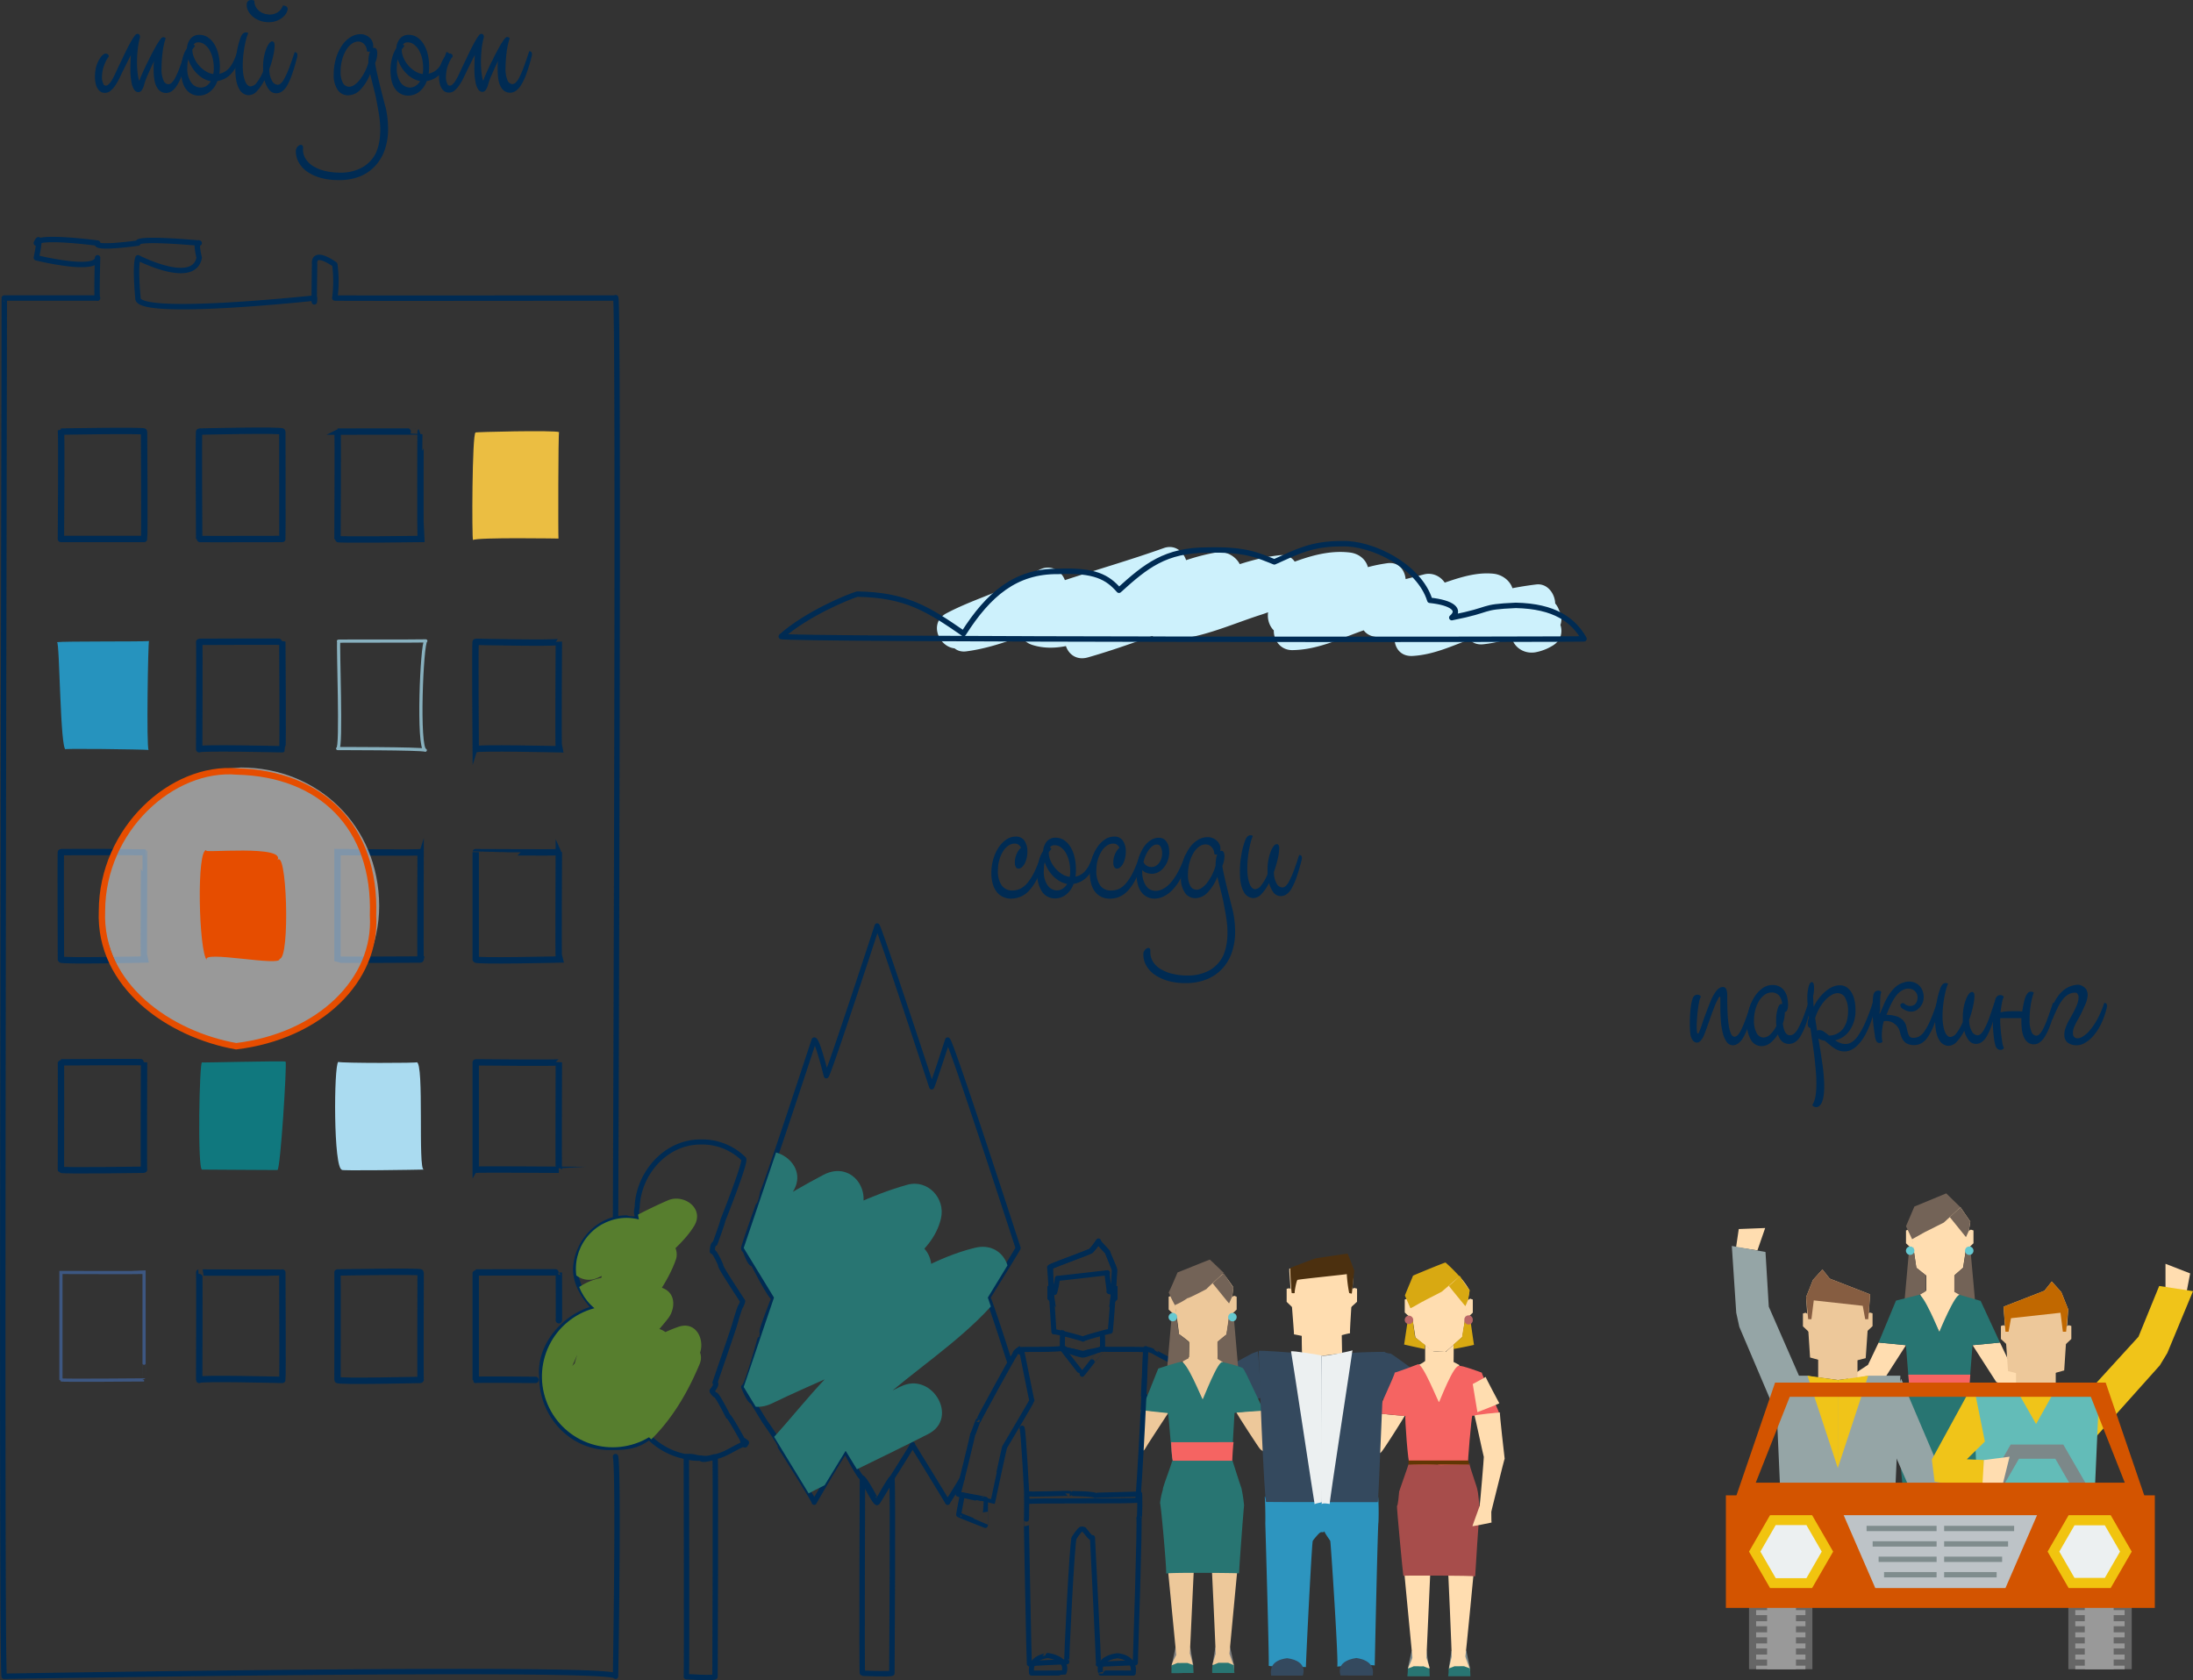 <svg xmlns="http://www.w3.org/2000/svg" xmlns:xlink="http://www.w3.org/1999/xlink" viewBox="0 0 688.21 527.26"><rect x="0" y="0" width="688.21" height="527.26" fill="#333333" stroke="none"/><defs><clipPath id="clip-path"><polyline points="316.8 427.25 310 407.17 319.5 391.6 297.38 326.33 292.39 341.06 275.27 290.52 259.32 337.58 255.5 326.33 239.33 374.06 237.88 378.33 233.39 391.6 233.86 392.38 236.36 396.46 242.89 407.17 242.72 407.68 239.22 417.99 238.45 420.28 233.39 435.22 236.15 439.76 239.97 446.01 244.87 454.04 255.5 471.44 265.38 455.26 270.65 463.88 275.27 471.44 279.88 463.88 286.32 453.33 297.38 471.44 302 463.88" style="fill:none"/></clipPath><clipPath id="clip-path-2"><path d="M233.37,452.43l-4.85-7.95-4.15-6.8-.83-1.36.83-2.45,6.15-18.14s1.87-5.87,2-5.93l.53-1.54-6.84-11.18-2.67-4.38.85-2.51,2.41-7.12,6.58-19.42a19.86,19.86,0,0,0-32.88,19,15.51,15.51,0,0,0-3.88-.5,16,16,0,0,0-10.07,28.35A22.2,22.2,0,1,0,203.67,451a23.3,23.3,0,0,0,16.21,6.58A23.35,23.35,0,0,0,233.72,453Z" style="fill:none"/></clipPath></defs><title>Монтажная область 69</title><g id="УШИ_2" data-name="УШИ 2"><polygon points="686.23 405.25 687.32 399.58 679.58 396.57 679.58 403.99 686.23 405.25" style="fill:#ffddb0"/><polygon points="544.82 391.37 545.66 385.66 553.95 385.34 551.52 392.36 544.82 391.37" style="fill:#ffddb0"/><polygon points="655.05 437.04 655.63 453.23 677.8 428.44 680.15 424.56 688.21 405.15 677.6 403.53 671.1 419.45 655.05 437.04" style="fill:#f0c419"/><polygon points="602.52 406.1 604.53 404.92 604.53 399.75 607.2 401.87 611.02 401.87 613.45 399.75 613.45 405.14 615.26 406.1 613.45 408.91 608.89 418.57 602.52 406.1" style="fill:#ffddb0"/><polygon points="599.13 500.73 600.3 495.21 604.89 495.21 605.78 500.73 602.18 501.6 599.13 500.73" style="fill:gray"/><polygon points="606.1 467.79 604.8 497.3 605.78 500.73 599.22 502.63 599.13 500.73 600.49 497.3 597.69 467.79 606.1 467.79" style="fill:#edc89a"/><polygon points="605.78 500.73 603.99 500.04 602.46 500.04 600.91 500.04 599.13 500.73 598.97 503.16 602.46 503.16 605.94 503.16 605.78 500.73" style="fill:#559994"/><polygon points="618.47 500.73 617.3 495.21 612.7 495.21 611.81 500.73 615.41 501.6 618.47 500.73" style="fill:gray"/><polygon points="611.49 467.79 612.79 497.3 611.81 500.73 618.38 502.63 618.47 500.73 617.1 497.3 619.9 467.79 611.49 467.79" style="fill:#edc89a"/><polygon points="611.81 500.73 613.6 500.04 615.14 500.04 616.68 500.04 618.47 500.73 618.63 503.16 615.14 503.16 611.65 503.16 611.81 500.73" style="fill:#559994"/><polygon points="589.56 421.28 586.22 428.27 579.9 432.41 580.7 438.26 590.72 433.64 598.14 422.11 589.56 421.28" style="fill:#ffddb0"/><polygon points="627.63 421.28 630.97 428.27 637.28 432.41 636.5 437.86 626.46 433.64 619.04 422.11 627.63 421.28" style="fill:#ffddb0"/><polygon points="599.86 386.34 598.96 385.85 598.14 386.1 598.14 390.13 600.77 392.6 599.86 386.34" style="fill:#ffddb0"/><polygon points="617.6 386.34 618.5 385.85 619.32 386.1 619.32 390.13 616.69 392.6 617.6 386.34" style="fill:#ffddb0"/><polygon points="599.46 384.79 611.75 379.48 615.24 378.83 618.32 383.33 616.05 397.81 610.88 402.31 607.07 402.31 601.39 397.81 599.46 384.79" style="fill:#ffddb0"/><polygon points="615.24 378.83 610.01 383.63 603.94 386.68 600.06 388.85 598.14 384.79 600.77 378.61 610.77 374.47 615.24 378.83" style="fill:#736357"/><polygon points="599.21 391.14 597.59 409.16 604.39 405.17 604.39 400.19 601.39 397.81 600.59 392.43 599.21 391.14" style="fill:#736357"/><polygon points="618.28 391.14 619.9 409.16 613.31 405.39 613.31 400.19 616.1 397.81 616.9 392.43 618.28 391.14" style="fill:#736357"/><polygon points="611.88 381.9 616.96 388.2 617.87 386.2 618.32 383.33 615.24 378.83 611.88 381.9" style="fill:#736357"/><path d="M600.77,392.46a1.32,1.32,0,1,1-1.31-1.32A1.31,1.31,0,0,1,600.77,392.46Z" style="fill:#65c8d0"/><path d="M619.32,392.46a1.32,1.32,0,1,1-1.31-1.32A1.31,1.31,0,0,1,619.32,392.46Z" style="fill:#65c8d0"/><polygon points="599.34 437.08 596.15 446.04 595.56 450.15 597.59 472.08 619.9 472.08 621.56 450.83 620.86 445.34 618.17 437.08 599.34 437.08" style="fill:#287572"/><path d="M627.63,421.28l-6.07-13.08-6.44-1.85c-1.41-.88-6.53,11.59-6.53,11.59s-5.12-12.47-6.52-11.59L595,408.12l-5.46,13.16,8.58.83,1.19,15h18.52l1.19-15Z" style="fill:#287572"/><polygon points="598.88 431.36 618.32 431.36 617.85 437.08 599.34 437.08 598.88 431.36" style="fill:#f56462"/><polygon points="629.66 416.33 628.76 415.83 627.93 416.08 627.93 420.16 630.59 422.65 629.66 416.33" style="fill:#edc89a"/><polygon points="648.29 416.33 649.2 415.83 650.03 416.08 650.03 420.16 647.37 422.65 648.29 416.33" style="fill:#edc89a"/><polygon points="628.76 410.02 641.57 405.03 643.89 402.12 646.88 405.44 649.05 410.88 647.79 430.03 638.98 432.46 630.16 430.24 628.76 410.02" style="fill:#edc89a"/><polygon points="628.76 410.02 641.57 405.03 643.89 402.12 646.88 405.44 649.05 410.88 648.39 417.89 647.37 417.89 646.63 411.93 631.1 413.64 630.33 417.89 629.36 417.89 628.76 410.02" style="fill:#c16800"/><polygon points="656.71 481.51 642.95 481.51 635 481.51 621.24 481.51 621.24 481.96 656.71 481.54 656.71 481.51" style="fill:#006db5"/><polygon points="631.19 435.8 647.37 435.8 638.9 449.83 631.19 435.8" style="fill:#f0c419"/><polygon points="656.7 483.44 621.24 483.44 619.12 435.8 631.19 435.8 632.66 435.8 638.97 446.86 645.13 435.8 646.62 435.8 658.82 435.8 656.7 483.44" style="fill:#63bcb8"/><polygon points="632.67 429.63 632.67 435.8 638.98 437.22 645.14 435.8 645.14 430.03 632.67 429.63" style="fill:#edc89a"/><polygon points="570.58 426.1 570.58 432.21 576.75 433.04 582.92 432.21 582.92 426.49 570.58 426.1" style="fill:#edc89a"/><polygon points="567.52 412.42 566.62 411.92 565.8 412.17 565.8 416.2 568.43 418.67 567.52 412.42" style="fill:#edc89a"/><polygon points="585.92 412.35 586.82 411.86 587.65 412.1 587.65 416.13 585.01 418.6 585.92 412.35" style="fill:#edc89a"/><polygon points="586.88 406.16 574.2 401.22 571.91 398.34 568.94 401.63 566.8 407.01 568.04 425.97 576.77 428.38 585.5 426.18 586.88 406.16" style="fill:#edc89a"/><polygon points="586.88 406.16 574.2 401.22 571.91 398.34 568.94 401.63 566.8 407.01 567.45 413.96 568.46 413.96 569.2 408.05 584.57 409.75 585.34 413.96 586.29 413.96 586.88 406.16" style="fill:#865d41"/><polygon points="594.3 476.94 580.67 476.94 572.8 476.94 559.18 476.94 559.18 477.39 594.3 476.97 594.3 476.94" style="fill:#006db5"/><polygon points="594.28 478.86 559.17 478.86 557.07 431.69 567.22 431.69 576.94 433.5 586.28 431.69 596.38 431.69 594.28 478.86" style="fill:#95a5a6"/><polygon points="576.75 433.04 567.22 431.69 576.75 460.65 576.75 433.04" style="fill:#f0c419"/><polygon points="576.75 433.04 586.28 431.69 576.75 460.65 576.75 433.04" style="fill:#f0c419"/><polygon points="564.62 431.83 558.86 446.98 545.84 416.37 544.87 411.94 543.48 390.97 554.05 392.86 555.08 410.02 564.62 431.83" style="fill:#95a5a6"/><polygon points="590.87 447.8 596.63 432.65 609.65 463.25 610.62 467.69 612.01 488.65 601.44 486.77 600.41 469.61 590.87 447.8" style="fill:#95a5a6"/><polygon points="622.9 452.35 619.57 435.8 617.63 437.17 606.25 457.98 607.12 464.93 622.76 467.57 622.59 458.14 617.23 457.91 622.9 452.35" style="fill:#f0c419"/><path d="M647.52,481.86H631l-8.25-14.29L631,453.28h16.5l8.26,14.29Zm-13.93-4.46H645l5.68-9.83L645,457.74H633.59l-5.67,9.83Z" style="fill:#7c8889"/><rect x="548.88" y="502.45" width="19.89" height="21.33" style="fill:#666"/><rect x="554.55" y="501.98" width="9.06" height="21.8" style="fill:#999"/><rect x="551.11" y="505.24" width="15.48" height="1.58" style="fill:#999"/><rect x="551.11" y="508.72" width="15.48" height="1.58" style="fill:#999"/><rect x="551.11" y="512.21" width="15.48" height="1.58" style="fill:#999"/><rect x="551.11" y="515.69" width="15.48" height="1.58" style="fill:#999"/><rect x="551.11" y="519.18" width="15.48" height="1.58" style="fill:#999"/><rect x="551.11" y="522.67" width="15.48" height="1.11" style="fill:#999"/><rect x="649.09" y="502.45" width="19.89" height="21.33" style="fill:#666"/><rect x="654.25" y="501.98" width="9.06" height="21.8" style="fill:#999"/><rect x="651.27" y="505.24" width="15.48" height="1.58" style="fill:#999"/><rect x="651.27" y="508.72" width="15.48" height="1.58" style="fill:#999"/><rect x="651.27" y="512.21" width="15.48" height="1.58" style="fill:#999"/><rect x="651.27" y="515.69" width="15.48" height="1.58" style="fill:#999"/><rect x="651.27" y="519.18" width="15.48" height="1.58" style="fill:#999"/><rect x="651.27" y="522.67" width="15.48" height="1.11" style="fill:#999"/><rect x="541.62" y="469.22" width="134.61" height="35.32" style="fill:#d35400"/><polygon points="555.48 498.31 548.88 486.88 555.48 475.45 568.68 475.45 575.28 486.88 568.68 498.31 555.48 498.31" style="fill:#f1c40f"/><polygon points="649.18 498.31 642.58 486.88 649.18 475.45 662.38 475.45 668.98 486.88 662.38 498.31 649.18 498.31" style="fill:#f1c40f"/><polygon points="557.26 495.21 552.45 486.88 557.26 478.55 566.89 478.55 571.7 486.88 566.89 495.21 557.26 495.21" style="fill:#ecf0f1"/><polygon points="651.02 495.13 646.26 486.88 651.02 478.63 660.54 478.63 665.31 486.88 660.54 495.13 651.02 495.13" style="fill:#ecf0f1"/><polygon points="604.13 475.45 578.58 475.45 588.5 498.31 604.13 498.31 629.36 498.31 639.27 475.45 604.13 475.45" style="fill:#bdc3c7"/><rect x="585.77" y="478.79" width="21.97" height="1.67" style="fill:#7f8c8d"/><rect x="587.68" y="483.63" width="20.07" height="1.67" style="fill:#7f8c8d"/><rect x="589.55" y="488.46" width="18.2" height="1.67" style="fill:#7f8c8d"/><rect x="591.26" y="493.3" width="16.48" height="1.67" style="fill:#7f8c8d"/><rect x="610.11" y="478.79" width="21.97" height="1.67" style="fill:#7f8c8d"/><rect x="610.11" y="483.63" width="20.07" height="1.67" style="fill:#7f8c8d"/><rect x="610.11" y="488.46" width="18.2" height="1.67" style="fill:#7f8c8d"/><rect x="610.11" y="493.3" width="16.48" height="1.67" style="fill:#7f8c8d"/><path d="M660.8,433.84H557.06L544.78,469.7H673.07ZM551,465.24l10.66-26.94h94.48l10.66,26.94H551Z" style="fill:#d35400"/><polygon points="622.17 465.24 628.63 465.24 630.65 457.1 622.59 458.14 622.17 465.24" style="fill:#ffddb0"/><path d="M193.17,383.52s1.17-296.88,0-290c0,0-87.93.11-88.1,0a39.51,39.51,0,0,0,0-10.53s-6.78-5-6.34,0c0,0-.27,16.19,0,10.53,0,0-56.15,6.09-55.43,0,0,0-1-9.82,0-12.63,0,0,17.4,9,19.21,0,0,0-1.32-5.37,0-4.61,0,0-19.81-1.87-19.21,0,0,0-14,2-12.68,0,0,0-18.8-2.52-19.21,0,0,0,1.8-4.3,0,4.61,0,0,19.05,4.74,19.21,0,0,0-.37,13.66,0,12.63,0,0-29.37,0-29.28,0S.24,529.77,1.34,526c0,0,193.27-3.32,191.83,0,0,0,1.07-63.3,0-68.93" style="fill:none;stroke:#002b53;stroke-linecap:round;stroke-linejoin:round;stroke-width:1.7px"/><path d="M45.21,301.09s-25.85.56-26.09,0c0,0-.15-34.16,0-33.71,0,0,26-.05,26.09,0S45,300.61,45.21,301.09Z" style="fill:none;stroke:#002b53;stroke-miterlimit:10;stroke-width:2px"/><path d="M132,301.09s-25.89.16-26.09,0c0,0,0-33.55,0-33.71,0,0,25.94.31,26.09,0C132,267.38,131.88,301.71,132,301.09Z" style="fill:none;stroke:#002b53;stroke-miterlimit:10;stroke-width:2px"/><path d="M175.38,301.09s-25.84.59-26.09,0c0,0,0-33.69,0-33.71s26.21.23,26.09,0C175.38,267.38,175.19,300.71,175.38,301.09Z" style="fill:none;stroke:#002b53;stroke-miterlimit:10;stroke-width:2px"/><path d="M45.21,169.13H19.12s.24-34,0-33.7c0,0,26.15-.47,26.09,0C45.21,135.43,45.42,168.57,45.21,169.13Z" style="fill:none;stroke:#002b53;stroke-linejoin:round;stroke-width:2px"/><path d="M88.6,169.13s-26.32.06-26.09,0c0,0-.22-34.18,0-33.7,0,0,26.16-.63,26.09,0C88.6,135.43,88.67,168.79,88.6,169.13Z" style="fill:none;stroke:#002b53;stroke-linejoin:round;stroke-width:2px"/><path d="M132,169.13s-26.12.36-26.09,0c0,0,.19-33.82,0-33.7,0,0,26.16-.05,26.09,0S131.9,168.72,132,169.13Z" style="fill:none;stroke:#002b53;stroke-miterlimit:10;stroke-width:2px"/><path d="M175.27,169c1,0-25.83-.44-26.83.46-.37-.31-.31-33.59.81-33.74-.66-.17,24.95-.78,26.21-.12C175.17,135.37,175.15,168.93,175.27,169Z" style="fill:#ebbe42"/><path d="M46.63,235.32c-1.65-.17-28.9-.56-26-.15-1.77.15-1.88-33.8-2.74-33.67,2-.31,26.51-.13,28.87-.34C46.46,201.41,45.92,234.58,46.63,235.32Z" style="fill:#2693be"/><path d="M88.6,235.11s-25.83-.59-26.09,0c0,0,.14-34.17,0-33.71,0,0,26.08-.12,26.09,0S88.82,234.92,88.6,235.11Z" style="fill:none;stroke:#002b53;stroke-linejoin:round;stroke-width:2px"/><path d="M133.46,235.41c-1.1-.57-28.39-.5-27.49-.53,1.34.42,0-33,.34-33.66-2-.11,24.08,0,27.32-.11C132.36,201.68,131,234.87,133.46,235.41Z" style="fill:none;stroke:#88b1bf;stroke-linejoin:round"/><path d="M175.38,235.11s-25.85-.58-26.09,0c0,0-.25-34.26,0-33.71,0,0,26.14.56,26.09,0C175.38,201.4,175.16,234.53,175.38,235.11Z" style="fill:none;stroke:#002b53;stroke-miterlimit:10;stroke-width:2px"/><path d="M45.21,367.06s-25.89.38-26.09,0c0,0,.06-34.06,0-33.71,0,0,26.12-.21,26.09,0C45.21,333.35,45.07,367.51,45.21,367.06Z" style="fill:none;stroke:#002b53;stroke-linejoin:round;stroke-width:2px"/><path d="M87.05,367.13c1.52.05-23.92-.13-23.64-.12-1.5-.08-.83-34.29,0-33.64-.27.13,26.25-.56,26.22-.24C90.09,333.51,88,367.52,87.05,367.13Z" style="fill:#10787e"/><path d="M133,367c-1.19.05-27.33.46-25.65.07-2.76-.18-2.6-32.73-1.2-33.85.88.41,25.85.39,24.6.09C133.2,333.3,131.1,367.28,133,367Z" style="fill:#aadbf0"/><path d="M175.38,367.06s-25.94-.18-26.09,0c0,0,0-34.31,0-33.71,0,0,26.06.25,26.09,0C175.38,333.35,175.25,367.09,175.38,367.06Z" style="fill:none;stroke:#002b53;stroke-miterlimit:10;stroke-width:2px"/><path d="M45.21,433s-26.34.23-26.09,0c0,0,0-33.4,0-33.71,0,0,25.84.07,26.09,0C45.21,399.33,45.22,433.08,45.21,433Z" style="fill:none;stroke:#3d5782;stroke-miterlimit:10"/><path d="M88.6,433s-26.34-.65-26.09,0c0,0,.13-33.75,0-33.71s25.9.08,26.09,0C88.6,399.33,88.76,432.49,88.6,433Z" style="fill:none;stroke:#002b53;stroke-linejoin:round;stroke-width:2px"/><path d="M132,433s-26.2.62-26.09,0c0,0,.07-33.34,0-33.71,0,0,26.18-.49,26.09,0C132,399.33,131.9,433.65,132,433Z" style="fill:none;stroke:#002b53;stroke-linejoin:round;stroke-width:2px"/><path d="M168.06,433s-18.95-.19-18.77,0c0,0,0-34,0-33.71,0,0,26.26-.12,26.09,0,0,0,.08,15.5,0,15" style="fill:none;stroke:#002b53;stroke-linecap:round;stroke-linejoin:round;stroke-width:2px"/><g style="opacity:0.5"><path d="M119,284.23c0,24-20.06,42.27-43.39,43.39-24,0-43.28-20.35-43.39-43.39,0-24,18.92-41.78,43.39-43.39C99.52,240.84,118.88,258.86,119,284.23Z" style="fill:#fff"/></g><path d="M87.73,300.87c.75,2.61-25-2.87-22.79.41-2.57-2.4-3.37-35.62-.07-34.48-2.81,1.13,26.1-2,22,3.42C90,264.52,91.14,301,87.73,300.87Z" style="fill:#e64d00"/><path d="M117.06,287.23c1.26,20.34-16.82,37.9-42.94,41.07C53.47,324.65,31,309.53,32,285.81c.08-25.55,22-45.5,42.42-43.72C100.64,242.72,118,259.33,117.06,287.23Z" style="fill:none;stroke:#e64d00;stroke-miterlimit:10;stroke-width:2px"/><path d="M215.39,457.11s.18,68.3,0,69c0,0,9,.66,9,0,0,0,.27-69.51,0-69-1.45.29-3.81,1.35-4.49.44C218.35,457.55,217.62,456.83,215.39,457.11Z" style="fill:none;stroke:#002b53;stroke-linecap:round;stroke-linejoin:round;stroke-width:1.7px"/><path d="M233.37,452.43s-4.69-8.58-4.85-7.95c0,0-3.71-7.48-4.15-6.8,0,0-1.23-1.19-.83-1.36,0,0,1.74-2.12.83-2.45,0,0,6.2-18,6.15-18.14,0,0,1.72-6.07,2-5.93,0,0,.64-1.37.53-1.54,0,0-7.75-11.67-6.84-11.18,0,0-1.84-4.47-2.67-4.38,0,0,0-2.46.85-2.51,0,0,2.49-6.78,2.41-7.12,0,0,7.44-18.66,6.58-19.42a18.59,18.59,0,0,0-13.5-5.31c-11,0-19.25,9.7-19.89,19.89,0,1.52-.78,2.09.51,4.43-1.24-.32-2.88,0-3.88-.5-8.81,0-15.65,7.6-16,16,0,5,2.84,9,5.89,12.38C177,413,169.09,422.36,170,432c0,12.26,9.63,22.71,22.2,22.2,4.21,0,7.71-.27,11.51-3.22a22,22,0,0,0,11.72,6.14,13.16,13.16,0,0,0,4.49.44c1.54,0,3,.4,4.49-.44,3.45-.67,6-2.88,9.35-4.12C233.72,453,232.86,452.84,233.37,452.43Z" style="fill:none;stroke:#002b53;stroke-linecap:round;stroke-linejoin:round;stroke-width:1.6px"/><path d="M233.37,452.43s.59,1.33.35.56c.12-.09-.67.2.36-.28C233.85,452.62,233,451.72,233.37,452.43Z" style="fill:none;stroke:#002b53;stroke-linecap:round;stroke-linejoin:round;stroke-width:2px"/><path d="M270.65,463.88s-.24,61.7,0,61.17c0,0,8.75.35,9.24,0,0,0,.4-60.26,0-61.17,0,0-4.62,7.82-4.62,7.56C275.27,471.44,271.63,464.44,270.65,463.88Z" style="fill:none;stroke:#002b53;stroke-linecap:round;stroke-linejoin:round;stroke-width:1.7px"/><path d="M316.8,427.25s-6.15-19.33-6.81-20.08c0,0,9.68-15.5,9.51-15.57,0,0-21.38-65.92-22.12-65.27,0,0-4.89,15-5,14.73,0,0-16.4-50-17.12-50.54,0,0-15.08,46.23-15.95,47.06,0,0-2.86-11.6-3.82-11.25,0,0-15.57,47.28-16.17,47.73,0,0-.53,3.59-1.45,4.27,0,0-4.51,12.69-4.49,13.27a.7.7,0,0,0,.47.78s1.73,4.95,2.5,4.08c0,0,5.81,11.48,6.53,10.71,0,0-.09-.13-.17.51,0,0-4.16,10.5-3.5,10.31,0,0,0,2.79-.77,2.29,0,0-4.11,15.09-5.06,14.94,0,0,1.76,4.55,2.76,4.54,0,0,3.39,5.59,3.82,6.25,0,0,5.58,7.84,4.9,8,0,0,11.37,17.92,10.63,17.4,0,0,9.43-16.3,9.89-16.18,0,0,4.26,8.32,5.26,8.62,0,0,4.18,8.39,4.62,7.56,0,0,3.86-7.18,4.62-7.56,0,0,7.33-11.53,6.44-10.55,0,0,11.7,19,11.05,18.11,0,0,4.2-6.65,4.62-7.56" style="fill:none;stroke:#002b53;stroke-linecap:round;stroke-linejoin:round;stroke-width:1.6px"/><path d="M371.07,427.16a13.13,13.13,0,0,1,2.05-1.3c.07,0,.11-5.39.05-5A25.83,25.83,0,0,1,376,423c0-.26,3.73-.29,3.67-.2s2.46-2.29,2.49-2.17a53.34,53.34,0,0,1,0,5.36c0,.17,1.9,1.11,1.8,1.19,0-.26-1.69,2.62-1.73,2.59s-4.54,10-4.74,10C377.65,439.58,371,427.16,371.07,427.16Z" style="fill:#edc89a"/><path d="M434.24,424.15a5.58,5.58,0,0,0,2.19.59c.27.07,8.9,6.2,8.52,6.36.53,0,6.84,10.51,7.39,10.48,0,.09,8.1-8.29,8.41-8.13-.13-.35,6,1.57,5.82,1.84-.47-.32,2.17,5.52,2.17,5.64.32.11-12.95,5.33-13.11,5.3.22-.34-22.42-7.43-22.47-7.55S433.78,424.06,434.24,424.15Z" style="fill:#34495e"/><path d="M394.73,424c.57-.11-1.82.65-1.84.72s-11.52,6.15-11.63,6.24c.2,0-4.17,10.7-4.3,10.78,0-.1-8.29-8.54-8.65-8.36.15-.3-7.33,1-6.78,1-.23.29-1.23,6.75-1.46,6.48.13-.11,13.66,5.2,13.5,5.24.12-.23,21.9-7.31,22.29-7.59C395.77,438.56,394.9,424.11,394.73,424Z" style="fill:#34495e"/><path d="M359.44,438.14c.08,0-.63-.34-.59-.21,0-.23.65-14.66.68-14.75.08.07,2.37.71,2.38.82s5.65,3.1,5.53,2.94" style="fill:none;stroke:#002b53;stroke-linecap:round;stroke-linejoin:round;stroke-width:1.6px"/><path d="M367.77,522.51c-.09,0,1.19-5.63,1.11-5.56s4.7,0,4.65,0,1,5.55.94,5.53-3.59,1-3.65.93S367.75,522.54,367.77,522.51Z" style="fill:gray"/><path d="M374.83,489.53c-.06-.6-1.4,29.41-1.43,29.31a34.52,34.52,0,0,1,1,3.91c.06.06-6.52,1.53-6.52,2,0-.22-.14-1.86-.18-2.4a26.19,26.19,0,0,1,1.42-3c0-.26-2.89-29.88-2.89-29.71C366.24,489.35,374.8,489.61,374.83,489.53Z" style="fill:#edc89a"/><path d="M374.48,522.49s-1.87-.67-1.81-.67-1.61,0-1.61,0a13.53,13.53,0,0,1-1.56,0s-1.71.73-1.79.71-.09,2.47-.08,2.49,3.49,0,3.47-.05l3.45,0C374.61,525,374.4,522.51,374.48,522.49Z" style="fill:#287572"/><path d="M387.29,522.45c-.08.09-1.18-5.48-1.25-5.55s-4.6,0-4.64.05-.94,5.58-.83,5.6,3.57.82,3.55.86S387.28,522.51,387.29,522.45Z" style="fill:gray"/><path d="M380.16,489.3c0-.17,1.44,29.75,1.32,29.78,0-.16-1,3.23-1,3.31.09-.12,6.68,2.23,6.59,2a7.19,7.19,0,0,0,.1-1.87c0,.15-1.34-3.5-1.34-3.57s2.78-29.93,2.84-29.77C388.74,489,380.19,489.39,380.16,489.3Z" style="fill:#edc89a"/><path d="M380.51,522.53c.05,0,1.85-.74,1.85-.75s1.57,0,1.46,0l1.65,0c-.06,0,1.7.7,1.71.76s.15,2.38.23,2.42-3.51,0-3.55,0-3.52,0-3.44,0A13.62,13.62,0,0,1,380.51,522.53Z" style="fill:#287572"/><path d="M358.4,455.4c-.06,0,.86-.44.81-.56s7.6-11.73,7.49-11.6c.09,0-8.58-.86-8.63-.8" style="fill:#edc89a"/><path d="M396.49,442.52s3.48,6.75,3.46,6.82c-.2,0,6.17,4.29,6.41,4.36-.31,0-1.83,7-1.84,6.83s-9.19-5.65-9-5.75c-.19,0-7.64-11.48-7.51-11.6C387.82,443.22,396.4,442.35,396.49,442.52Z" style="fill:#edc89a"/><path d="M368.46,407.1s-.92-.44-.88-.52c0,.09-.83.27-.83.35,0-.1,0,4,0,4s2.65,2.47,2.66,2.53S368.45,407.14,368.46,407.1Z" style="fill:#edc89a"/><path d="M386.37,407.16s.89-.58.92-.56.79.25.8.33,0,4.05,0,4-2.61,2.54-2.66,2.54S386.36,407.16,386.37,407.16Z" style="fill:#edc89a"/><path d="M367.93,405.67c0,.09,12.7-5.46,12.53-5.62l3.38-.29c.14-.35,3.33,4.29,3.17,4.13.2.34-2.07,14.93-2.14,15-.1-.23-5.24,4.51-5.4,4.28a19.34,19.34,0,0,1-3.54.17c-.33-.31-5.75-4.82-6-4.65C370.19,418.78,368.23,405.75,367.93,405.67Z" style="fill:#edc89a"/><path d="M384.11,399.41c-.25.19-5.39,4.87-5.48,5.07.08,0-5.91,3.12-5.93,2.84a20.93,20.93,0,0,1-4,2.21,39.28,39.28,0,0,1-1.95-4c.14,0,2.76-6.15,2.79-6.25-.15.1,9.9-4,10.11-4C379.63,395.07,384,399.46,384.11,399.41Z" style="fill:#736357"/><path d="M367.84,411.88c-.09.1-1.61,18.41-1.68,18.42a56.25,56.25,0,0,1,6.82-4.06c0-.3.1-5,0-5.13.08-.09-3-2.51-3-2.55,0,.14-.76-5.15-.84-5.29A15.78,15.78,0,0,1,367.84,411.88Z" style="fill:#736357"/><path d="M387.05,412c.05-.07,1.6,18.32,1.61,18.31s-6.69-3.87-6.59-3.92-.07-5.2,0-5.41c-.06.11,2.79-2.27,2.79-2.23s.85-5.56.74-5.51S387,412.13,387.05,412Z" style="fill:#736357"/><path d="M380.56,402.72c0-.09,5.1,6.35,5.15,6.25,0,.1.91-2,.94-2.06s.38-2.76.4-2.9c0,.15-3-4.52-3-4.41A40.22,40.22,0,0,0,380.56,402.72Z" style="fill:#736357"/><path d="M369.4,413.28a1.36,1.36,0,0,1-1.35,1.34,1.33,1.33,0,0,1-1.33-1.31,1.38,1.38,0,0,1,1.36-1.35A1.35,1.35,0,0,1,369.4,413.28Z" style="fill:#65c8d0"/><path d="M388.08,413.3a1.32,1.32,0,0,1-1.29,1.34,1.4,1.4,0,0,1-1.36-1.33,1.33,1.33,0,0,1,1.32-1.32A1.27,1.27,0,0,1,388.08,413.3Z" style="fill:#65c8d0"/><path d="M367.78,458.48c.29,0-3.25,9.06-2.82,8.87a24.36,24.36,0,0,0-.92,4.33c.25-.09,2.23,21.93,1.9,22.12,0-.44,22.85-.21,22.93-.1-.15.05,1.49-21.53,1.55-21.25a46.14,46.14,0,0,0-.86-5.61c-.16-.25-2.79-8.52-2.78-8.52C386.73,458.13,368,458.24,367.78,458.48Z" style="fill:#287572"/><path d="M396.82,442.63c-.71-.24-6.2-13.3-6.83-13.31.52-.08-5.85-2-6.27-1.79-1.24-1.38-6.21,11.71-6.3,11.58-.31-.35-5.14-12.46-6.8-11.69-.1-.33-6.86,1.95-7.09,2,0-.37-5.1,13.18-5.49,13-.24.13,8.86,1,8.44,1,.38.16,1.15,14.93,1.65,15.16,0-.32,8.72-.32,9.23-.39-.65-.06.1.08,0,.36-.05-.27,9.54-.39,9.28-.11-.12-.08.8-15.41.79-15.09C387.52,443.21,396.5,442.64,396.82,442.63Z" style="fill:#287572"/><path d="M445.05,428.34a7.81,7.81,0,0,0,2.19-1.28c0,.08,0-5.16,0-5-.17,0,2.65,1.9,2.57,2s3.8-.13,3.91.2c0-.21,2.52-2.18,2.45-2.37.07.14,0,5.69,0,5.5.09,0,1.73.91,1.83.95s-1.85,3-1.76,3c-.18,0-4.75,9.59-4.68,9.72S445.1,428.53,445.05,428.34Z" style="fill:#ffddb0"/><path d="M441.81,523.55c0,.05,1.17-5.52,1.22-5.5s4.56-.09,4.67-.08c-.11,0,.82,5.55.83,5.62s-3.55.84-3.59.89S441.84,523.61,441.81,523.55Z" style="fill:#7f8c8d"/><path d="M449,490.19c0,.1-1.35,29.88-1.35,30-.12-.32,1,3.08,1,3.19-.08.35-6.71,2.31-6.72,1.87a8.82,8.82,0,0,1,0-1.81c-.05-.08,1.38-3,1.3-3.4,0-.21-2.87-29.6-2.77-29.57C440.32,490.45,448.83,490.07,449,490.19Z" style="fill:#ffddb0"/><path d="M448.61,523.6c-.05,0-1.86-.73-1.93-.74a8.05,8.05,0,0,1-1.55,0c.12,0-1.54,0-1.5,0a10.77,10.77,0,0,1-1.82.69,17.78,17.78,0,0,1-.16,2.47c.07,0,3.47,0,3.55,0s3.57,0,3.5,0S448.6,523.59,448.61,523.6Z" style="fill:#287572"/><path d="M461.35,523.59c0-.07-1.21-5.52-1.17-5.62,0,.08-4.69,0-4.68.11,0-.09-.88,5.55-.84,5.53s3.56.83,3.65.83C458.24,524.43,461.32,523.54,461.35,523.59Z" style="fill:#7f8c8d"/><path d="M454.3,490.68c.09-.63,1.37,29.56,1.27,29.18,0,.17-.86,3.43-.86,4,0-.21,6.51,1.26,6.61,1.8,0,0,.08-2.23,0-1.8-.09-.29-1.46-3.75-1.47-4.12.07.67,2.95-29.68,2.93-29.46C462.86,490.38,454.32,490.57,454.3,490.68Z" style="fill:#ffddb0"/><path d="M454.59,523.57c.05,0,1.91-.71,1.83-.71s1.57,0,1.6,0a9,9,0,0,1,1.47,0s1.8.67,1.82.65.13,2.47.15,2.48-3.45,0-3.47,0-3.55,0-3.53,0A11,11,0,0,0,454.59,523.57Z" style="fill:#287572"/><path d="M432.06,443.33c.32.28-3.33,7-3.1,7.33-.19,0-6.56,4.1-6.67,3.83a49.94,49.94,0,0,1,1.69,7.13c.23-.09,9.44-5.7,9.36-5.87.19.33,7.67-11.6,7.55-11.59C440.83,444.43,432.16,443.52,432.06,443.33Z" style="fill:#ffddb0"/><path d="M442.6,408.05c0-.08-.94-.47-.92-.56,0,.09-.86.23-.84.27s0,4.06,0,4.09,2.63,2.42,2.65,2.44S442.59,408,442.6,408.05Z" style="fill:#ffddb0"/><path d="M460.5,408a3.82,3.82,0,0,0,.86-.51,7.87,7.87,0,0,0,.84.3s0,4,0,4.09-2.66,2.48-2.68,2.44Z" style="fill:#ffddb0"/><path d="M442,406.35c.34.26,12.72-5.46,12.43-5.06.19,0,3.74-1.06,3.5-.83a21.59,21.59,0,0,1,3.23,4.42c-.05,0-2.21,14.71-2.24,14.67s-5.21,4.72-5.42,4.7a17.11,17.11,0,0,0-3.77-.14c.06.22-5.49-4.35-5.53-4.39S442.19,406.55,442,406.35Z" style="fill:#ffddb0"/><path d="M458.05,400.56c.16-.2-5.4,4.61-5.41,4.6.24.06-6,3.06-6.06,3.26,0-.21-3.65,2.15-4,2.07.2.19-1.77-3.94-1.67-4-.05-.06,2.66-6.41,2.52-6.19-.13,0,10.19-4.29,10.22-4.12A51.48,51.48,0,0,1,458.05,400.56Z" style="fill:#d8a912"/><path d="M442,412.8c0,.13-1.37,9.28-1.36,9.1-.06,0,6.47,1.46,6.51,1.4a10.09,10.09,0,0,1,.06-1.32c-.1,0-3.1-2.31-3.13-2.41s-.75-5.41-.75-5.39S441.92,412.91,442,412.8Z" style="fill:#d8a912"/><path d="M461.25,412.79c0,.17,1.28,9.13,1.32,9.2s-6.39,1.37-6.4,1.29,0-1.38-.05-1.36,2.78-2.35,2.73-2.43.88-5.48,1-5.61A11.86,11.86,0,0,0,461.25,412.79Z" style="fill:#d8a912"/><path d="M454.7,403.5c.05.13,5.18,6.4,5.17,6.36s.91-2,.84-2.07c.06.12.48-2.73.52-2.88a48.63,48.63,0,0,1-3.12-4.56A40.35,40.35,0,0,1,454.7,403.5Z" style="fill:#d8a912"/><path d="M443.5,414.19a1.32,1.32,0,0,1-1.33,1.29,1.3,1.3,0,0,1-1.33-1.31,1.34,1.34,0,0,1,1.31-1.33A1.38,1.38,0,0,1,443.5,414.19Z" style="fill:#ba6767"/><path d="M462.18,414.18a1.32,1.32,0,1,1-2.63,0,1.32,1.32,0,1,1,2.63,0Z" style="fill:#ba6767"/><path d="M442.08,459.32c-.11.5-3.15,9-3,8.8,0,.15-.4,4.77-.68,4.35-.14.34,1.92,22,2,22,.05-.13,22.36-.11,22.54.2,0-.34,1.31-21.29,1.5-21.37-.18.23-.52-5.65-.85-5.78.46.44-2.68-7.93-2.41-8.28C460.92,459.35,442.07,459.7,442.08,459.32Z" style="fill:#a74d4b"/><path d="M470.43,443.3c.09-.1-5.71-12.68-5.37-12.54.16,0-7-2.6-7.06-2.09-1.69-1-6.35,11.52-6.41,11.3-.23.06-5.26-12.73-6.71-11.83-.16.09-7.32,2.78-7.19,2.54.22.46-5.63,12.7-5.48,12.93-.29-.24,8.62.82,8.84.71-.26.08.84,15.46,1.35,15.05-.08.36,8.54.45,8.88,0-.38.45.09.07.71.41-.3,0,8.82-.29,8.73-.21-.29.2,1.11-15.5,1.33-15.33S470.9,443.33,470.43,443.3Z" style="fill:#f56462"/><path d="M462.18,434.3c.09,0,4.21-2.3,4.07-2.24s4.34,8.42,4.27,8.27c0,.14-6.89,2.8-6.88,2.8S462.2,434.3,462.18,434.3Z" style="fill:#ffddb0"/><path d="M462.73,444.17c.1.09,2.85,12.94,2.92,13s-1.17,14.68-1.26,15,3.55,2.27,3.58,2.26c.1-.18,4.18-17.07,4.23-16.65-.09-.48-1.62-14.42-1.53-14.59C470.63,443.15,462.74,444,462.73,444.17Z" style="fill:#ffddb0"/><path d="M343.67,469.27c-.09-.55-8.05-.63-8-.63,0-.2-13.61.5-13.43,0-.06.11-.05,8.42-.13,8.08-.05-.1.8,44.88.92,45.4-.23-.19,11.64-.71,11.78-.66-.25-.15,1.7-38.23,2.22-38.52-.53.21,2-3.23,2.25-3.09.12-.11,1.15-.06,1,.32.37.15,2.24,3.06,2.56,2.32,0,.62,2.05,39.29,1.83,39.74.15,0,11.38-.51,11.62-.45,0,0,1.5-45.12,1.12-45.41.37.81.32-8,.19-7.68C357.6,469,343.94,469.05,343.67,469.27Z" style="fill:none;stroke:#002b53;stroke-linecap:round;stroke-linejoin:round;stroke-width:1.6px"/><path d="M323.83,439.38c0,.85-3.27-16.38-3.41-16.31s-2.1,1.19-1.88,1.9c0-.52-11.59,20.76-11.46,20.75-.17-.39-1.64,4.47-1.85,4.37.25-.42-4.59,19.26-4.61,18.91s10.85,2.38,10.88,2.35,3.84-18.23,3.84-17.36C315.47,453.67,323.81,439.84,323.83,439.38Z" style="fill:none;stroke:#002b53;stroke-linecap:round;stroke-linejoin:round;stroke-width:1.6px"/><path d="M330.4,403.84a4.83,4.83,0,0,0-.9-.52,3.36,3.36,0,0,1-.81.22v4.11s2.66,2.47,2.65,2.49S330.44,403.87,330.4,403.84Z" style="fill:#002b53"/><path d="M349,403.82c0,.06.93-.52.89-.46s.84.17.82.27,0,4,0,4.08-2.66,2.46-2.65,2.46S349,403.9,349,403.82Z" style="fill:#002b53"/><path d="M329.4,397.7c0-.43,13-4.84,13.05-5.29a17.14,17.14,0,0,0,2.28-3c-.14.48,2.78,3.51,2.68,3.35.14.11,2.16,5.45,2.37,5.75.16,0-1.22,19.11-1.37,19.22,0-.12-8.49,2.14-8.52,2.47-.33-.24-8.86-2.53-9.14-2.28C330.73,418,329.45,397.3,329.4,397.7Z" style="fill:none;stroke:#002b53;stroke-linecap:round;stroke-linejoin:round;stroke-width:1.6px"/><path d="M329.71,397.54c-.38,0,12.4-4.83,12.66-5a24.13,24.13,0,0,0,2.22-2.84,43.47,43.47,0,0,1,3.06,3.27c-.11.08,2.31,5.34,2.09,5.29.08.26-.5,7.29-.54,7.25s-1.3-.21-1.17-.27c.26.15-.85-5.76-.49-5.86-.19,0-15.88,1.86-15.72,1.75a24.11,24.11,0,0,1-.86,4.42c.26-.22-1-.06-.81-.14A66.42,66.42,0,0,1,329.71,397.54Z" style="fill:none;stroke:#002b53;stroke-linecap:round;stroke-linejoin:round;stroke-width:1.6px"/><path d="M323.74,525c.05,0,10.05,0,10.12-.08s1.93-4.3-5-5.44C328.86,519.54,322.92,519.8,323.74,525Z" style="fill:none;stroke:#002b53;stroke-linecap:round;stroke-linejoin:round;stroke-width:1.6px"/><path d="M355.64,525s-10.16-.06-10.15,0-1.83-4.41,5-5.43C350.52,519.49,356.4,519.79,355.64,525Z" style="fill:none;stroke:#002b53;stroke-linecap:round;stroke-linejoin:round;stroke-width:1.6px"/><path d="M319.92,424.23c-.05.14.17-.67,0-.68-.35-.28,13.67.16,13.82-.65-.13.63,5.85,2.51,6.05,2.27.27.35,6.22-2.09,5.95-1.88.1.31,13.46-.11,13.7.34.4-.61-2,47.07-2.44,47.07.18.51-35.32,0-34.7.52.05-.24-1.17-23.62-1.58-23.1" style="fill:none;stroke:#002b53;stroke-linecap:round;stroke-linejoin:round;stroke-width:1.6px"/><path d="M302,469.06c0,.06-1.24,6.37-1.14,6.22-.09.1,8.35,3.35,8.36,3.38s0-8.15.05-8.19S302,469.08,302,469.06Z" style="fill:none;stroke:#002b53;stroke-linecap:round;stroke-linejoin:round;stroke-width:1.6px"/><path d="M333.39,418.15c.12,0-.08,5.09,0,5.17.13-.09,6.29,1.32,6.41,1.38-.07,0,6-1.4,6.14-1.4s.06-4.67,0-4.68" style="fill:none;stroke:#002b53;stroke-linecap:round;stroke-linejoin:round;stroke-width:1.6px"/><path d="M408.51,418.44c0,.06,0,6.19.14,6.15-.13.06,6.14.86,6.14.88s6.23-.83,6.39-.82c0,0-.11-5.81-.11-5.8S408.6,418.45,408.51,418.44Z" style="fill:#ffddb0"/><path d="M419,469.47c-.44.77-8.26-.14-8-.08.13.31-13.6.58-14.15.33.22,0,.29,7.42.23,8.25,0-.08,1.31,44.89,1.06,44.67-.18.5,11.47.38,11.69.48-.11-.1,1.85-39.24,2.13-39.46-.26-.09,2.61-3.28,2.22-2.6.37-.63,1.38.12,1.42-.65.14.82,2,3.12,1.88,3.21.15.53,2.7,39,2.16,39.36.2-.11,11.86-.79,11.78-.31,0,.06.95-45.07,1.17-44.95a78.59,78.59,0,0,0-.08-7.93C432.87,470.07,418.74,469.79,419,469.47Z" style="fill:#2d95bf"/><path d="M405.52,404.72s-.89-.5-.92-.48-.78.18-.82.17.05,4.08,0,4.1,2.66,2.49,2.66,2.51S405.53,404.63,405.52,404.72Z" style="fill:#ffddb0"/><path d="M424.09,404.62a6.34,6.34,0,0,1,.93-.48s.8.24.84.21,0,4.13,0,4.14-2.64,2.39-2.66,2.45S424.07,404.57,424.09,404.62Z" style="fill:#ffddb0"/><path d="M404.61,398.11s18.09-4.47,18.27-4.29c-.13-.18,1.94,5.2,1.88,5.58.05-.21-1.28,18.79-1.1,19,0-.27-8.67,2.28-9,2.31.28-.23-8.74-2.07-8.58-2C406.19,418.65,404.43,398.23,404.61,398.11Z" style="fill:#ffddb0"/><path d="M398.92,525.79c-.07,0,9.94,0,9.92,0s2-4.49-4.87-5.46C403.81,520.38,397.92,520.66,398.92,525.79Z" style="fill:#34495e"/><path d="M430.8,525.75c0,.08-10.19,0-10.11,0s-2.06-4.45,5-5.49C425.63,520.36,431.68,520.63,430.8,525.75Z" style="fill:#34495e"/><path d="M432.37,469.76c-.07,0-13.83,0-13.59,0H396.83c.46,0,0,.44.34.45l35.08-.42C432.37,469.8,432.53,469.76,432.37,469.76Z" style="fill:#006db5"/><path d="M432.38,471.36c.17,0-35,0-35-.06-.63.83-2.48-47.16-2.36-47.41.29-.23,10.56.57,9.92.53.23-.57,10.44,1.82,10,1.58.4,0,9.11-1.73,9.82-1.44-.54-.22,9.86-.42,9.79-.35C434.35,424.22,432.63,471.29,432.38,471.36Z" style="fill:#34495e"/><path d="M414.82,471.33c.1.78,0-45.41-.06-46,0-.05-9.6-1.64-9.6-1.27.12.21,7.28,47.58,7.41,48C412.58,471.72,414.88,471.52,414.82,471.33Z" style="fill:#ecf0f1"/><path d="M414.78,472.09c.1-.41,0-46.94,0-46.74,0,.58,9.62-1.49,9.65-1.63,0,.53-7.28,47.55-7.14,48.22C417.24,471.92,414.77,471.45,414.78,472.09Z" style="fill:#ecf0f1"/><path d="M339.71,424.78c.06,0-6.29-1.5-6.37-1.55.2.1,6.22,8,6.3,8-.11.09,6.22-7.89,6.2-7.85S339.69,424.64,339.71,424.78Z" style="fill:none;stroke:#002b53;stroke-linecap:round;stroke-linejoin:round;stroke-width:1.6px"/><path d="M367.53,452.53c-.2.05,19.44,0,19.59,0-.08.07-.47,5.8-.43,5.84-.18,0-18.9,0-18.6,0C367.79,458.34,367.46,452.58,367.53,452.53Z" style="fill:#f56462"/><path d="M461.21,459.57c-.21,0-19.18,0-19.31,0,.17,0,.22-1.29-.08-1.28H461C460.67,458.31,461,459.58,461.21,459.57Z" style="fill:#623604"/><path d="M404.92,397.88c-.32.08,7.68-3,7.94-3-.32,0,10-1.51,10.05-1.51s2.19,5.47,2.07,5.39c0,0-.71,7.12-.76,7.15s-.77-.11-.82-.19a41.84,41.84,0,0,1-.75-5.92c-.17.12-15.54,1.66-15.45,1.83-.31-.08-1.1,4.25-.87,4.12a2.29,2.29,0,0,1-.95,0C405.27,405.8,404.78,397.93,404.92,397.88Z" style="fill:#4c300f"/><path d="M468,473.46s0,4.36.08,4.3c-.11.07-6.11,1.23-6,1.14-.07.05,2.86-7.89,2.82-7.89S468,473.51,468,473.46Z" style="fill:#ffddb0"/><g style="clip-path:url(#clip-path)"><path d="M282.54,435.1c-15.64,8-31.63,15.26-47.07,23.62l10.44,13.53c12.32-10.92,21.1-25,33.79-35.6,11.83-9.9,25-18.56,34.71-30.72,5.19-6.5.56-16.54-8.38-14.4-12,2.87-22.74,9.85-33.46,15.64-12.63,6.82-26.11,12-39,18.3L244,439c15.11-12,31-23,45.83-35.38,3.25-2.72,3.13-8.22.67-11.31-2.89-3.63-7-4-11.11-2.22-17.08,7.31-32.62,18-50.31,23.85l8.39,14.4c8.53-9.42,21.19-16,32.07-22.38,9.45-5.54,23-11.87,25.75-23.59,1.49-6.29-4.09-12.43-10.6-10.59-22.3,6.27-40.93,20.68-62.59,28.45l8.38,14.4c11.44-12.36,27.93-19.12,38.41-32.46,5.84-7.45-1.25-18.32-10.44-13.53-11.67,6.08-22.64,13.72-35.1,18.15l9.73,12.66c3-4.08,3.24-9.37,6.09-13.42,3-4.22,6.85-7.66,9.65-12.06,6-9.38-8.93-18-14.88-8.69-2.77,4.35-6.79,7.75-9.65,12.06s-3.13,9.42-6.08,13.41c-4.42,6,2.93,15.07,9.72,12.66,14-5,26.17-13.1,39.22-19.9L256.69,370c-10.46,13.32-27,20.1-38.41,32.46-5.45,5.88-.19,17.47,8.38,14.4,21.64-7.75,40.41-22.21,62.59-28.45l-10.59-10.6c-.55,2.3-5,5.46-8,7.44-4.5,2.9-9.25,5.38-13.77,8.25-10.77,6.85-22.93,13.12-31.59,22.68-5.42,6-.25,17.28,8.39,14.4,19.15-6.4,35.94-17.69,54.41-25.59l-10.44-13.53c-14.81,12.38-30.71,23.37-45.82,35.38-3.31,2.64-3.09,8.28-.67,11.31,2.79,3.51,7.14,4.15,11.11,2.22,12.48-6.05,25.51-11.1,37.75-17.62,9.88-5.26,19.62-12,30.62-14.58l-8.38-14.4c-9.7,12.16-22.88,20.81-34.71,30.71-12.7,10.63-21.48,24.68-33.79,35.61-7.53,6.68,2.08,18.06,10.44,13.53,15.44-8.37,31.42-15.65,47.06-23.62,9.88-5,1.18-19.9-8.69-14.88Z" style="fill:#287572"/></g><path d="M303.06,202.65c9.37-5,19.95-7.38,28.78-13.41,6.28-4.27.76-14.07-6-10.28-8.54,4.78-17.32,9.1-25.58,14.34-4.5,2.85-3.27,11.92,3,11.09,11-1.46,20.63-6.37,31-9.91,11.32-3.86,22.85-7.08,34.12-11.09l-4.59-10.88c-7.5,4.2-15.82,7.33-23.94,10.15-6.47,2.25-13.87,4.38-18.47,9.78-2.93,3.43-1.86,8.54,2.62,9.95,9.31,2.94,19.1-2.46,27.53-5.79,10.89-4.29,22-10,33.6-11.88l-5.79-9.95c-5.26,4.67-13.63,7-20,9.83-7.65,3.33-15.6,6-22.49,10.8-5.27,3.7-2.27,12.86,4.58,10.88,10.54-3,20.78-7,31.12-10.61,9.38-3.31,19.14-8.51,29.11-9.58l-1.58-11.69A333.11,333.11,0,0,0,362,189.75c-5.53,2.66-2.58,11,3,11.09,10.64.12,20.72-4.73,30.67-7.92,8.89-2.84,18.28-8.83,27.9-7.69l-4.21-10.16c-5.73,6.66-16.6,6.55-20.82,15.17-1.85,3.78.31,9.23,5.14,9,5.78-.33,10.91-2.14,16.14-4.53,5-2.3,10.09-5.44,15.7-6.06l-4.21-10.16c-2.8,3.45-7.94,4.66-11.87,6.41-5.68,2.52-11.53,4.75-16.86,8-5,3-3,11.16,3,11.1,7.31-.09,13.68-3,20.41-5.51,7.78-2.87,16-4.61,24-6.71L443.35,183c-.8,1.35-4.62,2-6,2.52a34.15,34.15,0,0,0-7.66,3.34c-3.94,2.64-3.92,9.78,1.42,10.88,13.1,2.71,24.85-9.19,37.72-7.76l-5.14-9c-1.63,2.57-7.13,3.62-9.76,4.75-4.68,2-9.52,4-13.63,7-4.31,3.17-3.48,11.46,3,11.1s12-3,18-5.21a88.63,88.63,0,0,1,20.91-5.4L478,185.09c-3.69,3.26-9.58,3.91-14.13,5.39-6,2-5.43,12.39,1.58,11.69a42.5,42.5,0,0,0,8.7-1.9c2.42-.76,5.3-2,7.86-1.36l-4.16-7.33-.22.7c-1,3.24,1.23,6.25,4.16,7.32l.67.25-3.56-8.75a19.81,19.81,0,0,1-2.93,3.6c-4.2,4.66,0,10.88,5.79,10a15.75,15.75,0,0,0,5.32-2c6.69-3.74.7-14-6-10.28a4.46,4.46,0,0,1-2.47.8l5.79,10a34.23,34.23,0,0,0,4.8-6c2-3.57.06-7.42-3.56-8.74l-.68-.25,4.16,7.32.22-.69a6,6,0,0,0-4.16-7.32c-7.28-1.93-12.74,2.14-19.72,2.83L467,202c6.85-2.23,13.82-3.54,19.38-8.45,3.66-3.23.92-10.72-4.21-10.16a104.88,104.88,0,0,0-21.32,4.86c-5.72,1.87-11.46,5.39-17.56,5.74l3,11.09c4.53-3.34,9.94-5.48,15.14-7.57,4.84-1.94,9.62-3.9,12.52-8.47,2.66-4.17-.94-8.5-5.14-9-6.32-.7-12.63,1.86-18.5,3.84-2.56.86-5.15,1.58-7.72,2.41-2.35.75-5.84,2.46-8.33,1.94l1.42,10.88c5.79-3.86,14-3.53,17.92-10.13,2.68-4.52-1.74-10-6.72-8.74-7.53,2-15.24,3.66-22.61,6.19-6.09,2.09-12.11,5.52-18.68,5.6l3,11.09c5.57-3.37,11.73-5.78,17.7-8.34,4.75-2.05,10.06-3.75,13.44-7.91,2.82-3.49,1.48-10.79-4.21-10.16a49.93,49.93,0,0,0-16,5c-5.07,2.37-10.13,5.3-15.83,5.62l5.14,9c1.55-3.16,5.9-4.5,8.87-6,3.64-1.79,7.4-3.67,10.09-6.8,3.58-4.17,1-9.55-4.21-10.16-10-1.19-19.54,4-28.62,7.28-9.28,3.32-20,8.44-30,8.32l3,11.1a306.76,306.76,0,0,1,35.2-14.15c6-2,5.48-12.45-1.58-11.69-10.74,1.14-20.42,5.86-30.51,9.38-10.94,3.82-21.74,8-32.88,11.23l4.59,10.88c7.33-5.14,15.87-7.76,23.95-11.45,7.15-3.27,15-5.74,21-11,4.9-4.35-.49-10.8-5.79-9.95-11.09,1.79-21.23,7.29-31.68,11.15-6.47,2.39-16.05,8.75-23.11,6.52l2.63,10c4-4.68,11.15-5.83,16.66-8,7.88-3,16-6,23.34-10.12,5.75-3.23,1.89-13.19-4.59-10.88-10.66,3.8-21.54,6.91-32.27,10.47-9.79,3.25-19.38,8.74-29.7,10.11l3,11.09c8.26-5.24,17-9.56,25.57-14.34l-6-10.28c-8.83,6-19.42,8.44-28.79,13.41-6.77,3.59-.76,13.88,6,10.28Z" style="fill:#cdf1fc"/><path d="M269,186.43c15.29.23,22.22,4.67,33.37,12.36,7.82-12.31,16.41-19.66,29.71-19.48,11.45-.51,15.49,1.8,19.08,5.91,8.47-7.67,14.52-12.6,27.76-12.62,12.16-.31,16,1.75,21,3.71,7.14-3.17,11.55-5.71,21.17-5.7,9.41-.38,24.29,7,27.62,17.76,7.05.74,9.78,3,6.89,5.44,13.26-2.61,8.36-3.34,20.1-3.85,12.23.26,18.06,4.62,21.4,10.48,7.36.31-253.57.32-251.93-.73C253.24,192.56,266.12,187.3,269,186.43Z" style="fill:none;stroke:#002b53;stroke-linecap:round;stroke-linejoin:round;stroke-width:1.7px"/><g style="clip-path:url(#clip-path-2)"><path d="M172.49,437.6c6.15-3.64,7.87-11.83,11.07-17.7,4.49-8.26,10.27-9.37,18.94-5.28l-1.21-9.35C187.39,423,167.9,436.12,159,457.44c-1.92,4.61,4.76,9.79,8.75,6.72C182.2,453,194,438.81,208.66,428l-8.14-8.14c-8.36,12.1-18.3,23-26.71,35-3.92,5.6,4.7,12,9.35,7.21,11-11.22,23.75-20.44,34.89-31.47l-10-5.8c-3.17,7.61-8.19,16-14.91,21l7.21,9.35c7.12-9,11.36-19.8,18.37-28.86,3.23-4.18.49-12.1-5.8-9.95-10.35,3.54-18.84,11.72-29.58,13.9l7.53,5.74c1.06-15.9,16.2-26.23,21.25-40.79,1.38-4-3.16-9-7.33-7.33-5.06,2.08-8.56,5.94-13.15,8.74l8.14,8.15c4.56-7.83,13.16-12.22,18-19.95,3.5-5.57-3.16-10.29-8.15-8.15-9.65,4.14-18.58,9.68-28.12,14.06l7.22,9.35c1.5-1.5,3-3,4.58-4.42.75-.65,1.73-1.22,2.41-1.92,1.76-1.83,2.56.46-1.16-1.23,6.92,3.15,13-7.11,6-10.28-8.06-3.67-15,4.22-20.26,9.43-5,5,1.31,12.06,7.21,9.35,9.54-4.38,18.47-9.92,28.12-14.06l-8.14-8.14c-4.83,7.68-13.38,12-18,20-3,5.07,3,11.28,8.15,8.14,3.5-2.14,6.51-6,10.31-7.54L200.69,392c-2.66,7.68-8.24,13.72-12.87,20.25A45.3,45.3,0,0,0,179,436c-.28,4.11,4,6.45,7.53,5.74,11-2.23,19.16-10.33,29.59-13.89l-5.79-9.95c-7,9.06-11.29,19.92-18.36,28.85-3.78,4.77,1.26,13.75,7.21,9.35,9.49-7,15.89-17.31,20.38-28.08,2.4-5.76-6.05-9.65-10-5.79-11.14,11-23.93,20.26-34.89,31.47l9.35,7.22c8.41-12.05,18.35-22.92,26.71-35,3.29-4.77-3.36-11.66-8.15-8.15-14.75,10.84-26.46,25-40.92,36.16l8.74,6.73c7.9-18.91,26.88-31.16,39.24-46.92,2.14-2.72,2.63-7.54-1.2-9.35-10.89-5.13-23.13-6.34-31.43,3.85A51.61,51.61,0,0,0,170.34,420c-.78,1.75-1.53,3.53-2.46,5.21-.37.67-.83,1.29-1.19,2,.19-.36-.33.19-.21.11-6.59,3.9-.6,14.2,6,10.28Z" style="fill:#577e2e"/></g><path d="M33.87,18.11c-.08.11-.19.29-.33.52s-.28.51-.42.81-.27.62-.39.94-.23.6-.31.85A12.9,12.9,0,0,0,32,24.08a4.63,4.63,0,0,0,.63,2.6,1,1,0,0,0,1.31-.1,5.44,5.44,0,0,0,1.22-1.52c.39-.67.77-1.42,1.15-2.25s.72-1.59,1.06-2.28.71-1.46,1.14-2.37.87-1.83,1.33-2.75.92-1.77,1.37-2.56A16.26,16.26,0,0,1,42.44,11a1,1,0,0,1,.54-.35.83.83,0,0,1,.54.06.73.73,0,0,1,.35.42,1.34,1.34,0,0,1,0,.79c0,.11-.05.21-.08.29a2.41,2.41,0,0,0-.08.25h.08c-.06.06-.08.1-.08.12a24.32,24.32,0,0,0-.56,3.73C43,17.61,43,18.79,43,19.9a26.44,26.44,0,0,0,.19,3,18.37,18.37,0,0,0,.33,2,1,1,0,0,0,.17.38c.05.05.12-.07.21-.38a9.84,9.84,0,0,1,.58-1.45c.33-.75.72-1.62,1.18-2.6s1-2,1.52-3.08,1.09-2.05,1.6-3,1-1.65,1.39-2.23.74-.87,1-.87A1.18,1.18,0,0,1,52,12a22.52,22.52,0,0,0-1,4.62,41.43,41.43,0,0,0-.31,4.74,9.07,9.07,0,0,0,.61,3.87,1.78,1.78,0,0,0,1.56,1.2,1.52,1.52,0,0,0,1-.46A5.84,5.84,0,0,0,55,24.39a27.83,27.83,0,0,0,1.37-3.16q.75-2,1.75-5.07c.77,0,1,.51.79,1.54a56.38,56.38,0,0,1-1.65,5.45,19.1,19.1,0,0,1-1.64,3.53,6.14,6.14,0,0,1-1.7,1.91,3.15,3.15,0,0,1-4.6-1.08c-.73-1.11-1.1-3-1.1-5.57,0-.39,0-.81,0-1.27s.07-1,.13-1.48q-1,2-1.83,4a21,21,0,0,0-1.21,3.11,5.92,5.92,0,0,1-.87,2.08,1.36,1.36,0,0,1-1,.54,1.6,1.6,0,0,1-1.27-.7,5.59,5.59,0,0,1-.89-2.33,20.18,20.18,0,0,1-.36-3.93q0-2.36.15-4.68c-.42.8-.83,1.62-1.23,2.43s-.8,1.62-1.19,2.39-.7,1.49-1.1,2.31a19.53,19.53,0,0,1-1.29,2.27,8.3,8.3,0,0,1-1.49,1.74,2.66,2.66,0,0,1-1.81.71,2.4,2.4,0,0,1-1.85-.73,4.27,4.27,0,0,1-1-1.83,8.88,8.88,0,0,1-.31-2.45,13,13,0,0,1,.25-2.6,10.43,10.43,0,0,1,.35-1.29A8.45,8.45,0,0,1,31,18.92a9.14,9.14,0,0,1,.69-1.08,2.75,2.75,0,0,1,.73-.72,1.05,1.05,0,0,1,.72-.3,1.16,1.16,0,0,1,.65.17.79.79,0,0,1,.33.48A.66.66,0,0,1,33.87,18.11Z" style="fill:#002b53"/><path d="M75.17,17.91A13.26,13.26,0,0,1,74,21.09a10.1,10.1,0,0,1-1.66,2.26,7.4,7.4,0,0,1-2,1.42,7.54,7.54,0,0,1-2.12.66,7.37,7.37,0,0,1-2.39,3.39A5.54,5.54,0,0,1,62.4,30a4.86,4.86,0,0,1-4-2q-1.56-2-1.56-6a15.43,15.43,0,0,1,.45-3.64,10.79,10.79,0,0,1,1.38-3.26,5.29,5.29,0,0,1,1.16-3,3.45,3.45,0,0,1,2.75-1.16,4.71,4.71,0,0,1,2.68.79,6.93,6.93,0,0,1,2,2.14A10.89,10.89,0,0,1,68.53,17,16.91,16.91,0,0,1,69,20.94a13.15,13.15,0,0,1-.17,2.21,5.52,5.52,0,0,0,1.6-.59,5.27,5.27,0,0,0,1.46-1.18,9.36,9.36,0,0,0,1.31-2,21.06,21.06,0,0,0,1.21-3C75.15,16.37,75.42,16.88,75.17,17.91ZM62.94,27.47A3.3,3.3,0,0,0,64.73,27a4.33,4.33,0,0,0,1.41-1.52,7.49,7.49,0,0,1-2.26-.81,9,9,0,0,1-2-1.52A10.32,10.32,0,0,1,60.2,21a10.75,10.75,0,0,1-1.13-2.43,10.59,10.59,0,0,0-.23,1.33c0,.45-.06.9-.06,1.38A7.38,7.38,0,0,0,60,25.89,3.61,3.61,0,0,0,62.94,27.47ZM60.36,15.54a6.63,6.63,0,0,0,.58,2.64,9.71,9.71,0,0,0,1.5,2.37,9,9,0,0,0,2.08,1.78,6,6,0,0,0,2.41.9,8,8,0,0,0,.17-1.79,12.89,12.89,0,0,0-.4-3.31,8.79,8.79,0,0,0-1.06-2.57,5.42,5.42,0,0,0-1.54-1.67,3.17,3.17,0,0,0-1.82-.6,1.75,1.75,0,0,0-1.54.71.9.9,0,0,1,.45.5A6.87,6.87,0,0,0,60.36,15.54Z" style="fill:#002b53"/><path d="M92.47,16.37c.77,0,1,.51.79,1.54-.56,2.16-1.09,4-1.61,5.42a20.75,20.75,0,0,1-1.53,3.5,5.71,5.71,0,0,1-1.63,1.87,3.16,3.16,0,0,1-1.76.56,2.8,2.8,0,0,1-2.35-1.19A8.1,8.1,0,0,1,83,25.14a15,15,0,0,1-2.31,3.39,3.67,3.67,0,0,1-2.64,1.35,3.49,3.49,0,0,1-3-2c-.8-1.35-1.2-3.45-1.2-6.27a29.61,29.61,0,0,1,.5-5.47,23.15,23.15,0,0,1,1.2-4.47c.42-1,.94-1.5,1.58-1.5a1.43,1.43,0,0,1,.79.21,12.14,12.14,0,0,0-.64,1.85c-.21.76-.4,1.61-.56,2.53s-.3,1.9-.4,2.89a29.23,29.23,0,0,0-.14,2.92,17.42,17.42,0,0,0,.22,3,10,10,0,0,0,.57,2,2.93,2.93,0,0,0,.77,1.16,1.35,1.35,0,0,0,.89.38A2.65,2.65,0,0,0,80.51,26a14.32,14.32,0,0,0,2.06-3.61,7.81,7.81,0,0,1,0-.83v-.84a15,15,0,0,1,.27-2.85,15.63,15.63,0,0,1,.68-2.47,7.65,7.65,0,0,1,.92-1.75c.33-.44.65-.66.95-.66.53,0,.79.41.79,1.25a16.39,16.39,0,0,1-.43,3.24,30.74,30.74,0,0,1-1.23,4.2,7.41,7.41,0,0,0,.87,3.72A2.19,2.19,0,0,0,87.1,26.6a1.58,1.58,0,0,0,1-.4,5.13,5.13,0,0,0,1.12-1.52,26.46,26.46,0,0,0,1.42-3.11Q91.42,19.56,92.47,16.37ZM79.82.23A4,4,0,0,0,81,3.12a4.7,4.7,0,0,0,2.76,1.35,4.61,4.61,0,0,0,3-.39,4,4,0,0,0,2-2.31A2,2,0,0,1,89.85,2,1,1,0,0,1,90.26,3a3.74,3.74,0,0,1-.79,1.66,5.52,5.52,0,0,1-1.6,1.37,6.79,6.79,0,0,1-2.18.82,8,8,0,0,1-2.75,0,7.22,7.22,0,0,1-2.33-.79A6.84,6.84,0,0,1,78.8,4.7,5.48,5.48,0,0,1,77.7,3a3.65,3.65,0,0,1-.25-1.87A1.2,1.2,0,0,1,78.31.09,2,2,0,0,1,79.82.23Z" style="fill:#002b53"/><path d="M95.08,46.89a5.52,5.52,0,0,0,.82,2.91,7.18,7.18,0,0,0,2.3,2.29,12.84,12.84,0,0,0,3.66,1.52,19.79,19.79,0,0,0,4.91.56,13.7,13.7,0,0,0,6.88-1.62A10.53,10.53,0,0,0,118,47.93a16.17,16.17,0,0,0,1.14-4.18,24.8,24.8,0,0,0,.17-4.22,34.5,34.5,0,0,0-.48-4.26c-.25-1.43-.52-2.87-.79-4.31s-.68-2.89-1-4.2-.65-2.49-.88-3.57a14.39,14.39,0,0,1-3.11,5,5.43,5.43,0,0,1-3.79,1.72,3.88,3.88,0,0,1-3.28-1.7,8.1,8.1,0,0,1-1.25-4.83,17.62,17.62,0,0,1,.69-5,14.37,14.37,0,0,1,1.82-4,8.89,8.89,0,0,1,2.67-2.66,5.85,5.85,0,0,1,3.18-1,4.1,4.1,0,0,1,1.64.31,4.59,4.59,0,0,1,1.27.81,3.45,3.45,0,0,1,.83,1.15,3.2,3.2,0,0,1,.29,1.31c0,.13,0,.27,0,.39s0,.26-.06.4a1.17,1.17,0,0,1,.33-.09c.67,0,1,.6,1,1.79a7.73,7.73,0,0,1-.67,3c.09.67.25,1.57.5,2.71s.54,2.36.86,3.68.65,2.65,1,4,.68,2.62,1,3.78a31,31,0,0,1,.71,6.41,20,20,0,0,1-1,6.51,14.42,14.42,0,0,1-3,5.13,13.41,13.41,0,0,1-4.88,3.37A17.58,17.58,0,0,1,106,56.5a19.56,19.56,0,0,1-5.43-.71,14.08,14.08,0,0,1-4.15-1.91A8.72,8.72,0,0,1,93.78,51a7.06,7.06,0,0,1-.94-3.54,2.09,2.09,0,0,1,.39-1.25,1.9,1.9,0,0,1,.86-.7.75.75,0,0,1,.79.12C95.1,45.84,95.17,46.25,95.08,46.89Zm21-30.73a1.07,1.07,0,0,1-.92-.08,3.35,3.35,0,0,0-.68-2,3,3,0,0,0-.88-.75,2.47,2.47,0,0,0-1.22-.29,3.48,3.48,0,0,0-2,.71,6.44,6.44,0,0,0-1.77,2,12,12,0,0,0-1.25,3,14.37,14.37,0,0,0-.48,3.82A7.06,7.06,0,0,0,107.6,26a2.24,2.24,0,0,0,2,1.22c.89,0,1.88-.6,3-1.81a15.81,15.81,0,0,0,3-5.71,12.58,12.58,0,0,1,.14-2.06A7.24,7.24,0,0,1,116.13,16.16Z" style="fill:#002b53"/><path d="M140.87,17.91a13.26,13.26,0,0,1-1.21,3.18A10.1,10.1,0,0,1,138,23.35a7.35,7.35,0,0,1-1.95,1.42,7.61,7.61,0,0,1-2.13.66,7.37,7.37,0,0,1-2.39,3.39A5.54,5.54,0,0,1,128.1,30a4.87,4.87,0,0,1-4-2q-1.56-2-1.56-6a14.94,14.94,0,0,1,.46-3.64,10.53,10.53,0,0,1,1.37-3.26,5.29,5.29,0,0,1,1.16-3,3.45,3.45,0,0,1,2.75-1.16,4.69,4.69,0,0,1,2.68.79,6.93,6.93,0,0,1,2,2.14A11.18,11.18,0,0,1,134.24,17a16.92,16.92,0,0,1,.43,3.91,13.23,13.23,0,0,1-.16,2.21,5.74,5.74,0,0,0,1.6-.59,5.23,5.23,0,0,0,1.45-1.18,9,9,0,0,0,1.31-2,21.06,21.06,0,0,0,1.21-3C140.86,16.37,141.12,16.88,140.87,17.91Zm-12.23,9.56a3.27,3.27,0,0,0,1.79-.52,4.27,4.27,0,0,0,1.42-1.52,7.45,7.45,0,0,1-2.27-.81,9,9,0,0,1-2-1.52,11.06,11.06,0,0,1-2.76-4.49,7.89,7.89,0,0,0-.23,1.33c0,.45-.07.9-.07,1.38a7.45,7.45,0,0,0,1.21,4.57A3.61,3.61,0,0,0,128.64,27.47Zm-2.57-11.93a6.46,6.46,0,0,0,.58,2.64,9.39,9.39,0,0,0,1.49,2.37,9.26,9.26,0,0,0,2.08,1.78,6,6,0,0,0,2.42.9,8.11,8.11,0,0,0,.16-1.79,13.35,13.35,0,0,0-.39-3.31,9.37,9.37,0,0,0-1.06-2.57,5.67,5.67,0,0,0-1.54-1.67,3.2,3.2,0,0,0-1.83-.6,1.75,1.75,0,0,0-1.54.71.91.91,0,0,1,.46.5A5.82,5.82,0,0,0,126.07,15.54Z" style="fill:#002b53"/><path d="M141.78,18.11c-.08.11-.19.29-.33.52s-.28.51-.42.81-.27.62-.39.94-.23.6-.31.85a13.53,13.53,0,0,0-.38,2.85,4.63,4.63,0,0,0,.63,2.6,1,1,0,0,0,1.31-.1,5.44,5.44,0,0,0,1.22-1.52c.39-.67.77-1.42,1.15-2.25s.73-1.59,1.06-2.28.71-1.46,1.14-2.37.87-1.83,1.33-2.75.92-1.77,1.37-2.56A16.26,16.26,0,0,1,150.35,11a1,1,0,0,1,.54-.35.83.83,0,0,1,.54.06.7.7,0,0,1,.35.42,1.34,1.34,0,0,1,0,.79,1.71,1.71,0,0,1-.08.29,2.41,2.41,0,0,0-.08.25h.08c-.06.06-.08.1-.08.12a24.32,24.32,0,0,0-.56,3.73c-.1,1.26-.14,2.44-.13,3.55a29,29,0,0,0,.19,3,18.37,18.37,0,0,0,.33,2,1,1,0,0,0,.17.38c.05.05.12-.07.21-.38a11.21,11.21,0,0,1,.58-1.45c.33-.75.72-1.62,1.18-2.6s1-2,1.52-3.08,1.09-2.05,1.6-3,1-1.65,1.39-2.23.74-.87,1-.87a1.18,1.18,0,0,1,.87.33,21.9,21.9,0,0,0-1,4.62,39.41,39.41,0,0,0-.32,4.74,9.07,9.07,0,0,0,.61,3.87,1.78,1.78,0,0,0,1.56,1.2,1.56,1.56,0,0,0,1-.46,6.08,6.08,0,0,0,1.14-1.62,27.83,27.83,0,0,0,1.37-3.16q.75-2,1.75-5.07c.77,0,1,.51.79,1.54a56.38,56.38,0,0,1-1.65,5.45,19.1,19.1,0,0,1-1.64,3.53,6.14,6.14,0,0,1-1.7,1.91,3.15,3.15,0,0,1-4.6-1.08c-.73-1.11-1.1-3-1.1-5.57,0-.39,0-.81,0-1.27s.07-1,.13-1.48q-1,2-1.83,4a21,21,0,0,0-1.21,3.11,5.92,5.92,0,0,1-.87,2.08,1.35,1.35,0,0,1-1,.54,1.6,1.6,0,0,1-1.27-.7,5.73,5.73,0,0,1-.89-2.33,20.18,20.18,0,0,1-.36-3.93q0-2.36.15-4.68c-.42.8-.83,1.62-1.23,2.43l-1.18,2.39c-.34.73-.71,1.49-1.11,2.31a19.53,19.53,0,0,1-1.29,2.27,8.3,8.3,0,0,1-1.49,1.74,2.66,2.66,0,0,1-1.81.71,2.4,2.4,0,0,1-1.85-.73,4.27,4.27,0,0,1-1-1.83,8.88,8.88,0,0,1-.31-2.45,13,13,0,0,1,.25-2.6,10.43,10.43,0,0,1,.35-1.29,8.45,8.45,0,0,1,.56-1.27,9.14,9.14,0,0,1,.69-1.08,2.75,2.75,0,0,1,.73-.72,1.05,1.05,0,0,1,.72-.3,1.16,1.16,0,0,1,.65.17.79.79,0,0,1,.33.48A.66.66,0,0,1,141.78,18.11Z" style="fill:#002b53"/><path d="M317.38,282a6.21,6.21,0,0,1-2.48-.5,5.21,5.21,0,0,1-2-1.5,7.18,7.18,0,0,1-1.31-2.51,12.07,12.07,0,0,1-.48-3.6,15.54,15.54,0,0,1,.58-4.2,13.75,13.75,0,0,1,1.6-3.62,9.14,9.14,0,0,1,2.42-2.56,5.12,5.12,0,0,1,3-1,3.14,3.14,0,0,1,2.81,1.33,6,6,0,0,1,.89,3.41,8.49,8.49,0,0,1-.25,2.14,6.85,6.85,0,0,1-.64,1.68,3.62,3.62,0,0,1-.9,1.1,1.52,1.52,0,0,1-1,.4.93.93,0,0,1-.77-.42,2.23,2.23,0,0,1-.36-1.24,6.41,6.41,0,0,1,.44-2.67,5.74,5.74,0,0,1,1.48-2.24,2.65,2.65,0,0,0-.77-.94,2.06,2.06,0,0,0-1.23-.35,3.48,3.48,0,0,0-2,.67,6,6,0,0,0-1.66,1.8,10.69,10.69,0,0,0-1.14,2.67,11.6,11.6,0,0,0-.44,3.22,7.78,7.78,0,0,0,1.21,4.8,4,4,0,0,0,3.32,1.56,5.9,5.9,0,0,0,2.31-.48,6.59,6.59,0,0,0,2.27-1.72,15.72,15.72,0,0,0,2.22-3.41,39.47,39.47,0,0,0,2.23-5.58c.77,0,1,.52.79,1.54a29.67,29.67,0,0,1-2,5.85,15.62,15.62,0,0,1-2.5,3.76,7.54,7.54,0,0,1-5.65,2.58Z" style="fill:#002b53"/><path d="M343.91,269.83A13.26,13.26,0,0,1,342.7,273a9.94,9.94,0,0,1-1.66,2.27,7.35,7.35,0,0,1-2,1.42,7.65,7.65,0,0,1-2.12.66,7.46,7.46,0,0,1-2.4,3.39,5.53,5.53,0,0,1-3.43,1.18,4.86,4.86,0,0,1-4-2,9.67,9.67,0,0,1-1.56-6,14.94,14.94,0,0,1,.46-3.64,10.53,10.53,0,0,1,1.37-3.26,5.23,5.23,0,0,1,1.17-3,3.43,3.43,0,0,1,2.74-1.16,4.69,4.69,0,0,1,2.68.79,6.82,6.82,0,0,1,2,2.14,10.9,10.9,0,0,1,1.27,3.18,16.85,16.85,0,0,1,.43,3.91,13,13,0,0,1-.16,2.2,5.6,5.6,0,0,0,1.6-.58,5.42,5.42,0,0,0,1.45-1.18,9.23,9.23,0,0,0,1.31-2,20.76,20.76,0,0,0,1.21-3C343.9,268.29,344.16,268.81,343.91,269.83Zm-12.23,9.57a3.36,3.36,0,0,0,1.79-.52,4.27,4.27,0,0,0,1.42-1.52,7.45,7.45,0,0,1-2.27-.81,9.5,9.5,0,0,1-2-1.52,11.06,11.06,0,0,1-2.76-4.49,8.82,8.82,0,0,0-.23,1.33c0,.44-.06.9-.06,1.37a7.48,7.48,0,0,0,1.2,4.58A3.62,3.62,0,0,0,331.68,279.4Zm-2.57-11.94a6.39,6.39,0,0,0,.58,2.64,9.08,9.08,0,0,0,1.5,2.37,8.81,8.81,0,0,0,2.07,1.79,6,6,0,0,0,2.42.9,8.11,8.11,0,0,0,.16-1.79,13.3,13.3,0,0,0-.39-3.31,9.58,9.58,0,0,0-1.06-2.58,5.75,5.75,0,0,0-1.54-1.66,3.17,3.17,0,0,0-1.83-.6,1.75,1.75,0,0,0-1.54.7,1,1,0,0,1,.46.5A6.64,6.64,0,0,0,329.11,267.46Z" style="fill:#002b53"/><path d="M348.28,282a6.17,6.17,0,0,1-2.48-.5,5.21,5.21,0,0,1-2-1.5,7,7,0,0,1-1.31-2.51,12.07,12.07,0,0,1-.48-3.6,15.16,15.16,0,0,1,.58-4.2,13.43,13.43,0,0,1,1.6-3.62,9.11,9.11,0,0,1,2.41-2.56,5.17,5.17,0,0,1,3-1,3.15,3.15,0,0,1,2.81,1.33,6,6,0,0,1,.89,3.41,8.49,8.49,0,0,1-.25,2.14,7.27,7.27,0,0,1-.64,1.68,3.77,3.77,0,0,1-.9,1.1,1.53,1.53,0,0,1-1,.4.94.94,0,0,1-.77-.42,2.32,2.32,0,0,1-.35-1.24,6.41,6.41,0,0,1,.44-2.67,5.63,5.63,0,0,1,1.48-2.24,2.76,2.76,0,0,0-.77-.94,2.06,2.06,0,0,0-1.23-.35,3.48,3.48,0,0,0-2,.67,5.9,5.9,0,0,0-1.66,1.8,10.69,10.69,0,0,0-1.15,2.67,11.6,11.6,0,0,0-.43,3.22,7.85,7.85,0,0,0,1.2,4.8,4,4,0,0,0,3.33,1.56A5.94,5.94,0,0,0,351,279a6.47,6.47,0,0,0,2.26-1.72,16.09,16.09,0,0,0,2.23-3.41,39.58,39.58,0,0,0,2.22-5.58c.78,0,1,.52.79,1.54a29.71,29.71,0,0,1-2,5.85,15.62,15.62,0,0,1-2.5,3.76,8,8,0,0,1-2.78,2A7.9,7.9,0,0,1,348.28,282Z" style="fill:#002b53"/><path d="M371.94,268.29c.77,0,1,.52.79,1.54a25.54,25.54,0,0,1-2,5.41,16.87,16.87,0,0,1-2.58,3.78,10,10,0,0,1-2.89,2.23,6.6,6.6,0,0,1-2.87.73,5,5,0,0,1-4.15-2c-1.06-1.33-1.58-3.34-1.58-6a15.89,15.89,0,0,1,.6-4.47,12.92,12.92,0,0,1,1.56-3.51,7.92,7.92,0,0,1,2.2-2.29,4.54,4.54,0,0,1,2.58-.83,3.16,3.16,0,0,1,1.54.35,3.28,3.28,0,0,1,1,1,3.91,3.91,0,0,1,.6,1.41,7.4,7.4,0,0,1,.19,1.73,7.58,7.58,0,0,1-.48,2.74,7.38,7.38,0,0,1-1.25,2.16,5.56,5.56,0,0,1-1.74,1.42,4.37,4.37,0,0,1-2,.5,4.81,4.81,0,0,1-1.68-.32,2.76,2.76,0,0,1-1.31-.89v.33a7.7,7.7,0,0,0,1.18,4.66,3.61,3.61,0,0,0,3,1.58,5.27,5.27,0,0,0,2.22-.56,8.11,8.11,0,0,0,2.39-1.87,16.92,16.92,0,0,0,2.37-3.45A32.77,32.77,0,0,0,371.94,268.29ZM363,265a2.19,2.19,0,0,0-1.25.44,5.27,5.27,0,0,0-1.18,1.18,8.85,8.85,0,0,0-1,1.75,10.36,10.36,0,0,0-.71,2.12,2.23,2.23,0,0,0,1,1.16,2.85,2.85,0,0,0,1.52.42,2.76,2.76,0,0,0,1.16-.27,3.17,3.17,0,0,0,1.06-.83,4.71,4.71,0,0,0,.79-1.38,5.2,5.2,0,0,0,.31-1.89,4.18,4.18,0,0,0-.41-1.89A1.34,1.34,0,0,0,363,265Z" style="fill:#002b53"/><path d="M361,298.82a5.51,5.51,0,0,0,.81,2.91,7.12,7.12,0,0,0,2.31,2.29,12.72,12.72,0,0,0,3.66,1.51,19.23,19.23,0,0,0,4.9.57,13.74,13.74,0,0,0,6.89-1.63,10.48,10.48,0,0,0,4.3-4.61,16.17,16.17,0,0,0,1.14-4.18,23.81,23.81,0,0,0,.17-4.22,34.28,34.28,0,0,0-.48-4.26c-.25-1.43-.51-2.87-.79-4.31s-.68-2.9-1-4.2-.65-2.49-.87-3.58a14.45,14.45,0,0,1-3.12,5,5.41,5.41,0,0,1-3.78,1.73,3.88,3.88,0,0,1-3.29-1.71,8,8,0,0,1-1.25-4.82,17.62,17.62,0,0,1,.69-5,14.67,14.67,0,0,1,1.83-4,9,9,0,0,1,2.66-2.67,5.92,5.92,0,0,1,3.18-.95,4.07,4.07,0,0,1,1.64.31,4.45,4.45,0,0,1,1.27.81,3.41,3.41,0,0,1,.83,1.14,3.08,3.08,0,0,1,.29,1.31,2.61,2.61,0,0,1,0,.4,2.85,2.85,0,0,1-.06.39,1.74,1.74,0,0,1,.33-.08c.67,0,1,.6,1,1.79a7.89,7.89,0,0,1-.66,2.95c.08.67.25,1.57.5,2.7s.53,2.37.85,3.68.66,2.66,1,4,.68,2.62.95,3.78a30.24,30.24,0,0,1,.71,6.41,19.91,19.91,0,0,1-1,6.5,14.5,14.5,0,0,1-3,5.14,13.66,13.66,0,0,1-4.89,3.37,17.54,17.54,0,0,1-6.73,1.2,19.47,19.47,0,0,1-5.43-.7,13.9,13.9,0,0,1-4.16-1.92,8.62,8.62,0,0,1-2.66-2.87,7,7,0,0,1-.94-3.53,2,2,0,0,1,.4-1.25,1.83,1.83,0,0,1,.85-.7.72.72,0,0,1,.79.12C361,297.76,361,298.18,361,298.82Zm21-30.73a1,1,0,0,1-.92-.09,3.39,3.39,0,0,0-.16-1,3.18,3.18,0,0,0-.52-1,2.85,2.85,0,0,0-.87-.75,2.54,2.54,0,0,0-1.23-.29,3.52,3.52,0,0,0-2,.7,6.75,6.75,0,0,0-1.77,2,12.05,12.05,0,0,0-1.24,3,14.45,14.45,0,0,0-.48,3.83,6.89,6.89,0,0,0,.71,3.47,2.23,2.23,0,0,0,2,1.23c.89,0,1.89-.6,3-1.81a15.87,15.87,0,0,0,2.95-5.72,12.66,12.66,0,0,1,.15-2.06A6.61,6.61,0,0,1,382,268.09Z" style="fill:#002b53"/><path d="M407.7,268.29c.78,0,1,.52.79,1.54-.56,2.17-1.09,4-1.6,5.43a20.18,20.18,0,0,1-1.54,3.49,5.39,5.39,0,0,1-1.62,1.87,3.15,3.15,0,0,1-1.77.57,2.82,2.82,0,0,1-2.35-1.19,8.35,8.35,0,0,1-1.35-2.93,14.37,14.37,0,0,1-2.31,3.39,3.63,3.63,0,0,1-2.64,1.35,3.48,3.48,0,0,1-3-2q-1.21-2-1.21-6.28a30.58,30.58,0,0,1,.5-5.47,22.77,22.77,0,0,1,1.21-4.47c.41-1,.94-1.49,1.58-1.49a1.57,1.57,0,0,1,.79.2,11.2,11.2,0,0,0-.65,1.86c-.21.76-.39,1.6-.56,2.53s-.3,1.89-.4,2.89-.14,2-.14,2.91a17.35,17.35,0,0,0,.23,3,10.09,10.09,0,0,0,.56,2,3.12,3.12,0,0,0,.77,1.16,1.37,1.37,0,0,0,.89.38,2.63,2.63,0,0,0,1.85-1.13,14.11,14.11,0,0,0,2.06-3.62,7.56,7.56,0,0,1,0-.83v-.83a15,15,0,0,1,.27-2.85,14.34,14.34,0,0,1,.69-2.47,7.28,7.28,0,0,1,.91-1.75q.5-.66,1-.66c.52,0,.79.41.79,1.24a16.53,16.53,0,0,1-.44,3.25,32.13,32.13,0,0,1-1.22,4.2,7.2,7.2,0,0,0,.87,3.72,2.16,2.16,0,0,0,1.74,1.18,1.6,1.6,0,0,0,1-.39,5.13,5.13,0,0,0,1.13-1.52,29.71,29.71,0,0,0,1.41-3.12Q406.67,271.5,407.7,268.29Z" style="fill:#002b53"/><path d="M543.86,328a2.36,2.36,0,0,1-2-1.08,8.19,8.19,0,0,1-1.21-2.76,22.13,22.13,0,0,1-.6-3.75c-.11-1.37-.17-2.71-.17-4,0-.55,0-1.09,0-1.6s0-1,0-1.52c0-.3,0-.48-.16-.52s-.28.15-.5.56a21.88,21.88,0,0,0-1.27,2.77c-.4,1-.79,2.09-1.16,3.14s-.73,2.06-1.07,3-.62,1.74-.87,2.35a6.12,6.12,0,0,1-1.27,2.1,1.65,1.65,0,0,1-1.06.48,1.73,1.73,0,0,1-1.27-.69,4.34,4.34,0,0,1-.81-2.3,23.2,23.2,0,0,1-.14-2.48c0-1,0-2,.06-3s.15-2,.29-3a14.27,14.27,0,0,1,.5-2.28,2.09,2.09,0,0,1,.64-1,1.39,1.39,0,0,1,.86-.29,1.44,1.44,0,0,1,.75.18.9.9,0,0,1,.37.44,5.12,5.12,0,0,0-.54,1.66q-.28,1.33-.48,3.06c-.12,1.15-.21,2.31-.27,3.47a15.85,15.85,0,0,0,.08,2.87c.06.31.14.48.25.52s.24-.1.38-.43c.3-.67.65-1.56,1-2.69s.8-2.28,1.25-3.49.89-2.36,1.35-3.47a15.2,15.2,0,0,1,1.39-2.7c.8-1.22,1.61-1.83,2.41-1.83a1.14,1.14,0,0,1,1.17.74,5.47,5.47,0,0,1,.29,1.92c0,2,0,3.75.1,5.34a34.11,34.11,0,0,0,.38,4.08,10,10,0,0,0,.7,2.6c.29.6.66.91,1.1.91a1.49,1.49,0,0,0,1-.5,6.41,6.41,0,0,0,1.13-1.73,34.71,34.71,0,0,0,1.35-3.26q.75-2,1.75-5.11,1.15,0,.78,1.53-.82,3.26-1.6,5.49a21.36,21.36,0,0,1-1.56,3.64,6.26,6.26,0,0,1-1.64,2A3,3,0,0,1,543.86,328Z" style="fill:#002b53"/><path d="M561.12,315.17a4.26,4.26,0,0,1-.27,1.81,1,1,0,0,1-.73.61,11.37,11.37,0,0,1-.62,3.57c.28,2.47,1,3.7,2.24,3.7a2,2,0,0,0,1.25-.47,5.42,5.42,0,0,0,1.29-1.65,25,25,0,0,0,1.46-3.12c.52-1.3,1.11-2.95,1.74-4.94.78,0,1,.51.79,1.53a52,52,0,0,1-1.64,5.51,19.37,19.37,0,0,1-1.64,3.5,5.49,5.49,0,0,1-1.73,1.83,3.67,3.67,0,0,1-1.85.52c-1.66,0-2.83-1-3.49-3a10,10,0,0,1-2.29,2.64,4.5,4.5,0,0,1-2.87,1.06,3.82,3.82,0,0,1-3.2-1.83,9.36,9.36,0,0,1-1.29-5.4,15.67,15.67,0,0,1,.63-4.41,14.37,14.37,0,0,1,1.7-3.85,9.55,9.55,0,0,1,2.54-2.7,5.33,5.33,0,0,1,3.12-1,4.59,4.59,0,0,1,2.16.48,4.36,4.36,0,0,1,1.52,1.31,5.63,5.63,0,0,1,.89,1.95A9.82,9.82,0,0,1,561.12,315.17Zm-1.83-.08a4.48,4.48,0,0,0-1-2.72,3,3,0,0,0-2.28-.94,3.73,3.73,0,0,0-2.27.75,6.75,6.75,0,0,0-1.75,1.95,11,11,0,0,0-1.14,2.79,12.58,12.58,0,0,0-.42,3.24,8,8,0,0,0,.85,4,2.46,2.46,0,0,0,2.11,1.41,3.21,3.21,0,0,0,2.18-1,9.24,9.24,0,0,0,1.89-2.62c0-.25,0-.51-.06-.79s0-.57,0-.87a11.44,11.44,0,0,1,.56-4C558.27,315.29,558.74,314.9,559.29,315.09Z" style="fill:#002b53"/><path d="M568.73,346.74a5.43,5.43,0,0,0,.52-1,8.59,8.59,0,0,0,.4-1.31,16.5,16.5,0,0,0,.27-1.83c.06-.71.1-1.54.1-2.52,0-1.33-.06-2.72-.19-4.17s-.27-2.94-.45-4.43-.39-3-.61-4.49-.43-3-.62-4.37a1.1,1.1,0,0,1-.81-.87,5.12,5.12,0,0,1,.35-2.46c-.14-1.05-.25-2.05-.33-3s-.14-1.77-.17-2.5a14.82,14.82,0,0,1,.38-4.15c.27-1,.62-1.46,1-1.46s.56.33.68,1a10.57,10.57,0,0,1-.27,3.45l.09,1.6q0,.81.12,1.68a14.16,14.16,0,0,1,1.71-2.76,13.33,13.33,0,0,1,2.12-2.18,8.81,8.81,0,0,1,2.26-1.38,5.23,5.23,0,0,1,2.14-.41,3.7,3.7,0,0,1,2.08.6,5,5,0,0,1,1.54,1.64,8.22,8.22,0,0,1,.94,2.44,13.4,13.4,0,0,1,.31,3,10.93,10.93,0,0,1-1.77,6.38,7.59,7.59,0,0,1-4.63,3.23,11.87,11.87,0,0,0,1.55.79,4.68,4.68,0,0,0,1.77.33,3.68,3.68,0,0,0,2-.63,7.41,7.41,0,0,0,2-2.12,24.83,24.83,0,0,0,2.17-4,61.14,61.14,0,0,0,2.32-6.21c.78,0,1,.51.8,1.53q-1.71,6.82-4.25,10.3t-5.4,3.47a5.18,5.18,0,0,1-1.67-.25,7,7,0,0,1-1.43-.69,13.15,13.15,0,0,1-1.44-1.06l-1.66-1.37a4.69,4.69,0,0,1-2-.71q.68,4,1.23,7.82a52.81,52.81,0,0,1,.6,7,22.61,22.61,0,0,1-.18,3.1,8.9,8.9,0,0,1-.54,2.08,3.2,3.2,0,0,1-.81,1.18,1.52,1.52,0,0,1-1,.38,1.67,1.67,0,0,1-.69-.17A1.26,1.26,0,0,1,568.73,346.74Zm1.5-23.33a1.69,1.69,0,0,1,.83-.17,2.76,2.76,0,0,1,1.41.54c.47.34,1,.72,1.5,1.17a5.5,5.5,0,0,0,4.68-2.52,7.51,7.51,0,0,0,1-2.39,11.71,11.71,0,0,0,.31-2.7,8.44,8.44,0,0,0-.87-4.16,2.68,2.68,0,0,0-2.42-1.54,3.83,3.83,0,0,0-1.89.58,8.61,8.61,0,0,0-2,1.64,13.5,13.5,0,0,0-1.81,2.5,13.79,13.79,0,0,0-1.33,3.14Z" style="fill:#002b53"/><path d="M589.86,318.17c.41-.8.82-1.71,1.22-2.7a19.46,19.46,0,0,1,1.44-2.89,13.22,13.22,0,0,1,2-2.56,6.73,6.73,0,0,1,2.85-1.71,5,5,0,0,1,3.43,0,4.27,4.27,0,0,1,2.16,1.81,5.28,5.28,0,0,1,.73,2.77,4.75,4.75,0,0,1-.87,2.78,5.24,5.24,0,0,1-.94,1,3.2,3.2,0,0,1-1.31.67,3.82,3.82,0,0,1-1.68,0,6,6,0,0,1-2.06-1,1.4,1.4,0,0,1-.46-.83.64.64,0,0,1,.21-.52.78.78,0,0,1,.5-.21.82.82,0,0,1,.5.1,2.89,2.89,0,0,0,1.1.67,2.63,2.63,0,0,0,1.06.1,2.44,2.44,0,0,0,.9-.29,1.93,1.93,0,0,0,.64-.6,3.18,3.18,0,0,0,.5-1.71,2.74,2.74,0,0,0-1.85-2.66,3.35,3.35,0,0,0-2.14,0,5,5,0,0,0-1.58.86,7.4,7.4,0,0,0-1.4,1.51,17.59,17.59,0,0,0-1.37,2.37c-.46.95-.93,2.05-1.43,3.33a9.71,9.71,0,0,1,3.51.58,4.67,4.67,0,0,1,1.89,1.33,4.25,4.25,0,0,1,.83,1.71c.14.61.27,1.17.4,1.68a4.65,4.65,0,0,0,.5,1.31,1.31,1.31,0,0,0,1.18.58,3.88,3.88,0,0,0,1.77-.33,4.67,4.67,0,0,0,1.73-1.56,19.36,19.36,0,0,0,1.85-3.35,59.48,59.48,0,0,0,2.14-5.73c.78,0,1,.51.79,1.53a42.6,42.6,0,0,1-1.81,5.72,17.84,17.84,0,0,1-1.91,3.62,5.76,5.76,0,0,1-2,1.87,4.88,4.88,0,0,1-2.18.52,4.56,4.56,0,0,1-2.54-.64,3.92,3.92,0,0,1-1.25-1.48,9,9,0,0,1-.62-1.81,4.92,4.92,0,0,0-.67-1.64,5.28,5.28,0,0,0-1.64-1.48,4.34,4.34,0,0,0-2.81-.43,14,14,0,0,0-.45,2.22,16.22,16.22,0,0,0-.17,2.27,10.06,10.06,0,0,0,.21,2,1.59,1.59,0,0,1-.92.34,1.1,1.1,0,0,1-.89-.42,4.21,4.21,0,0,1-.56-1.91c-.11-.67-.21-1.31-.29-1.94s-.16-1.26-.23-1.93-.12-1.38-.15-2.14,0-1.63,0-2.6a20.24,20.24,0,0,1,0-2.21,12.49,12.49,0,0,1,.16-1.74,2,2,0,0,1,.48-1.12,1.59,1.59,0,0,1,.81-.42c.61-.08,1,.07,1.21.46a4.51,4.51,0,0,0-.29,1.64c-.06.85-.08,1.82-.08,2.93a6,6,0,0,1,0,.79c0,.11,0,.2,0,.25v.29C589.81,317.35,589.83,317.67,589.86,318.17Z" style="fill:#002b53"/><path d="M625.87,314.68c.77,0,1,.51.79,1.53q-.84,3.26-1.6,5.43a21,21,0,0,1-1.54,3.49A5.76,5.76,0,0,1,621.9,327a3.21,3.21,0,0,1-1.77.56,2.82,2.82,0,0,1-2.35-1.19,8.18,8.18,0,0,1-1.35-2.93,14.68,14.68,0,0,1-2.31,3.39,3.67,3.67,0,0,1-2.64,1.35,3.5,3.5,0,0,1-3-2q-1.2-2-1.2-6.28a30.39,30.39,0,0,1,.5-5.46,23.47,23.47,0,0,1,1.2-4.48c.42-1,.95-1.49,1.59-1.49a1.42,1.42,0,0,1,.78.21,11.76,11.76,0,0,0-.64,1.85c-.21.76-.39,1.6-.56,2.53s-.3,1.89-.4,2.89-.14,2-.14,2.91a16.44,16.44,0,0,0,.23,3,10.09,10.09,0,0,0,.56,2,3.12,3.12,0,0,0,.77,1.16,1.37,1.37,0,0,0,.89.38,2.65,2.65,0,0,0,1.85-1.13,14.32,14.32,0,0,0,2.06-3.61,7.87,7.87,0,0,1,0-.84V319a15,15,0,0,1,.27-2.85,14.34,14.34,0,0,1,.69-2.47,7.28,7.28,0,0,1,.91-1.75q.5-.66,1-.66c.52,0,.79.41.79,1.24a16.53,16.53,0,0,1-.44,3.25,30.74,30.74,0,0,1-1.23,4.2,7.29,7.29,0,0,0,.88,3.72,2.18,2.18,0,0,0,1.74,1.19,1.62,1.62,0,0,0,1-.4,5.13,5.13,0,0,0,1.12-1.52,27.54,27.54,0,0,0,1.42-3.12C624.57,318.54,625.17,316.81,625.87,314.68Z" style="fill:#002b53"/><path d="M627.86,317.21c0,.14-.05.28-.08.42H628a11.08,11.08,0,0,1,1.62-.25c.61-.06,1.26-.08,1.95-.08s1.33,0,1.92,0c.41,0,.79.07,1.12.12.05-.36.11-.71.17-1,.11-.69.24-1.36.39-2a13.14,13.14,0,0,1,.48-1.63,4.9,4.9,0,0,1,.71-1.18,1.2,1.2,0,0,1,1-.44,1.18,1.18,0,0,1,.88.34,21.31,21.31,0,0,0-1,4.13,28.68,28.68,0,0,0-.31,4.26,9.2,9.2,0,0,0,.6,3.87A1.78,1.78,0,0,0,639,325a1.56,1.56,0,0,0,1-.46,6.08,6.08,0,0,0,1.14-1.62,26.86,26.86,0,0,0,1.37-3.16q.75-2,1.75-5.07c.77,0,1,.51.79,1.53-.56,2.17-1.1,4-1.64,5.45a19.18,19.18,0,0,1-1.65,3.54,6.26,6.26,0,0,1-1.7,1.91,3.15,3.15,0,0,1-4.6-1.08q-1.1-1.66-1.1-5.57v-1h-.41c-.59,0-1.22,0-1.92,0H627.7a5.6,5.6,0,0,1,0,.74c0,1.22.1,2.44.23,3.64s.27,2.28.43,3.23a5.34,5.34,0,0,0,.5,1.74.85.85,0,0,1-.37.44,1.41,1.41,0,0,1-.75.19,1.43,1.43,0,0,1-.85-.29,2.12,2.12,0,0,1-.65-1,13,13,0,0,1-.47-2.29c-.13-.94-.23-1.93-.3-2.95s-.09-2-.08-3a22.67,22.67,0,0,1,.15-2.47,21.1,21.1,0,0,1,.27-2.19,11.31,11.31,0,0,1,.39-1.72,2,2,0,0,1,.65-1,1.35,1.35,0,0,1,.85-.29,1.44,1.44,0,0,1,.75.18.85.85,0,0,1,.37.44,5,5,0,0,0-.52,1.58Q628.07,315.54,627.86,317.21Z" style="fill:#002b53"/><path d="M652.32,309a3.65,3.65,0,0,1,2.37,1.43,3.49,3.49,0,0,1,.43,2.23,9.09,9.09,0,0,1-.75,2.62c-.4.91-.81,1.8-1.22,2.66s-.75,1.43-1.15,2.14a15.94,15.94,0,0,0-1,2,4.5,4.5,0,0,0-.44,2.49,1.38,1.38,0,0,0,.94,1.19,2.64,2.64,0,0,0,1.93-.4,9.16,9.16,0,0,0,2.56-2.24,21.88,21.88,0,0,0,2.26-3.41,29.91,29.91,0,0,0,2.1-5c.78,0,1,.51.79,1.53a24.81,24.81,0,0,1-2,5.51,16.54,16.54,0,0,1-2.54,3.66,9.72,9.72,0,0,1-2.6,2,4.65,4.65,0,0,1-2.23.58,4.59,4.59,0,0,1-2.78-.75,2.8,2.8,0,0,1-1.1-1.83,5.59,5.59,0,0,1,.22-2.51,14,14,0,0,1,1.25-2.85c.42-.72.86-1.5,1.31-2.35a21.54,21.54,0,0,0,1.15-2.47,6.7,6.7,0,0,0,.47-2.19,1.77,1.77,0,0,0-.64-1.51,4,4,0,0,0-2.2.33,5.6,5.6,0,0,0-1.9,1.49,13.61,13.61,0,0,0-1.72,2.69c-.56,1.09-1.14,2.39-1.75,3.88a1,1,0,0,1-.85-.37,1.38,1.38,0,0,1-.06-1.16q1.49-5,3.89-7.18A7.55,7.55,0,0,1,652.32,309Z" style="fill:#002b53"/></g></svg>